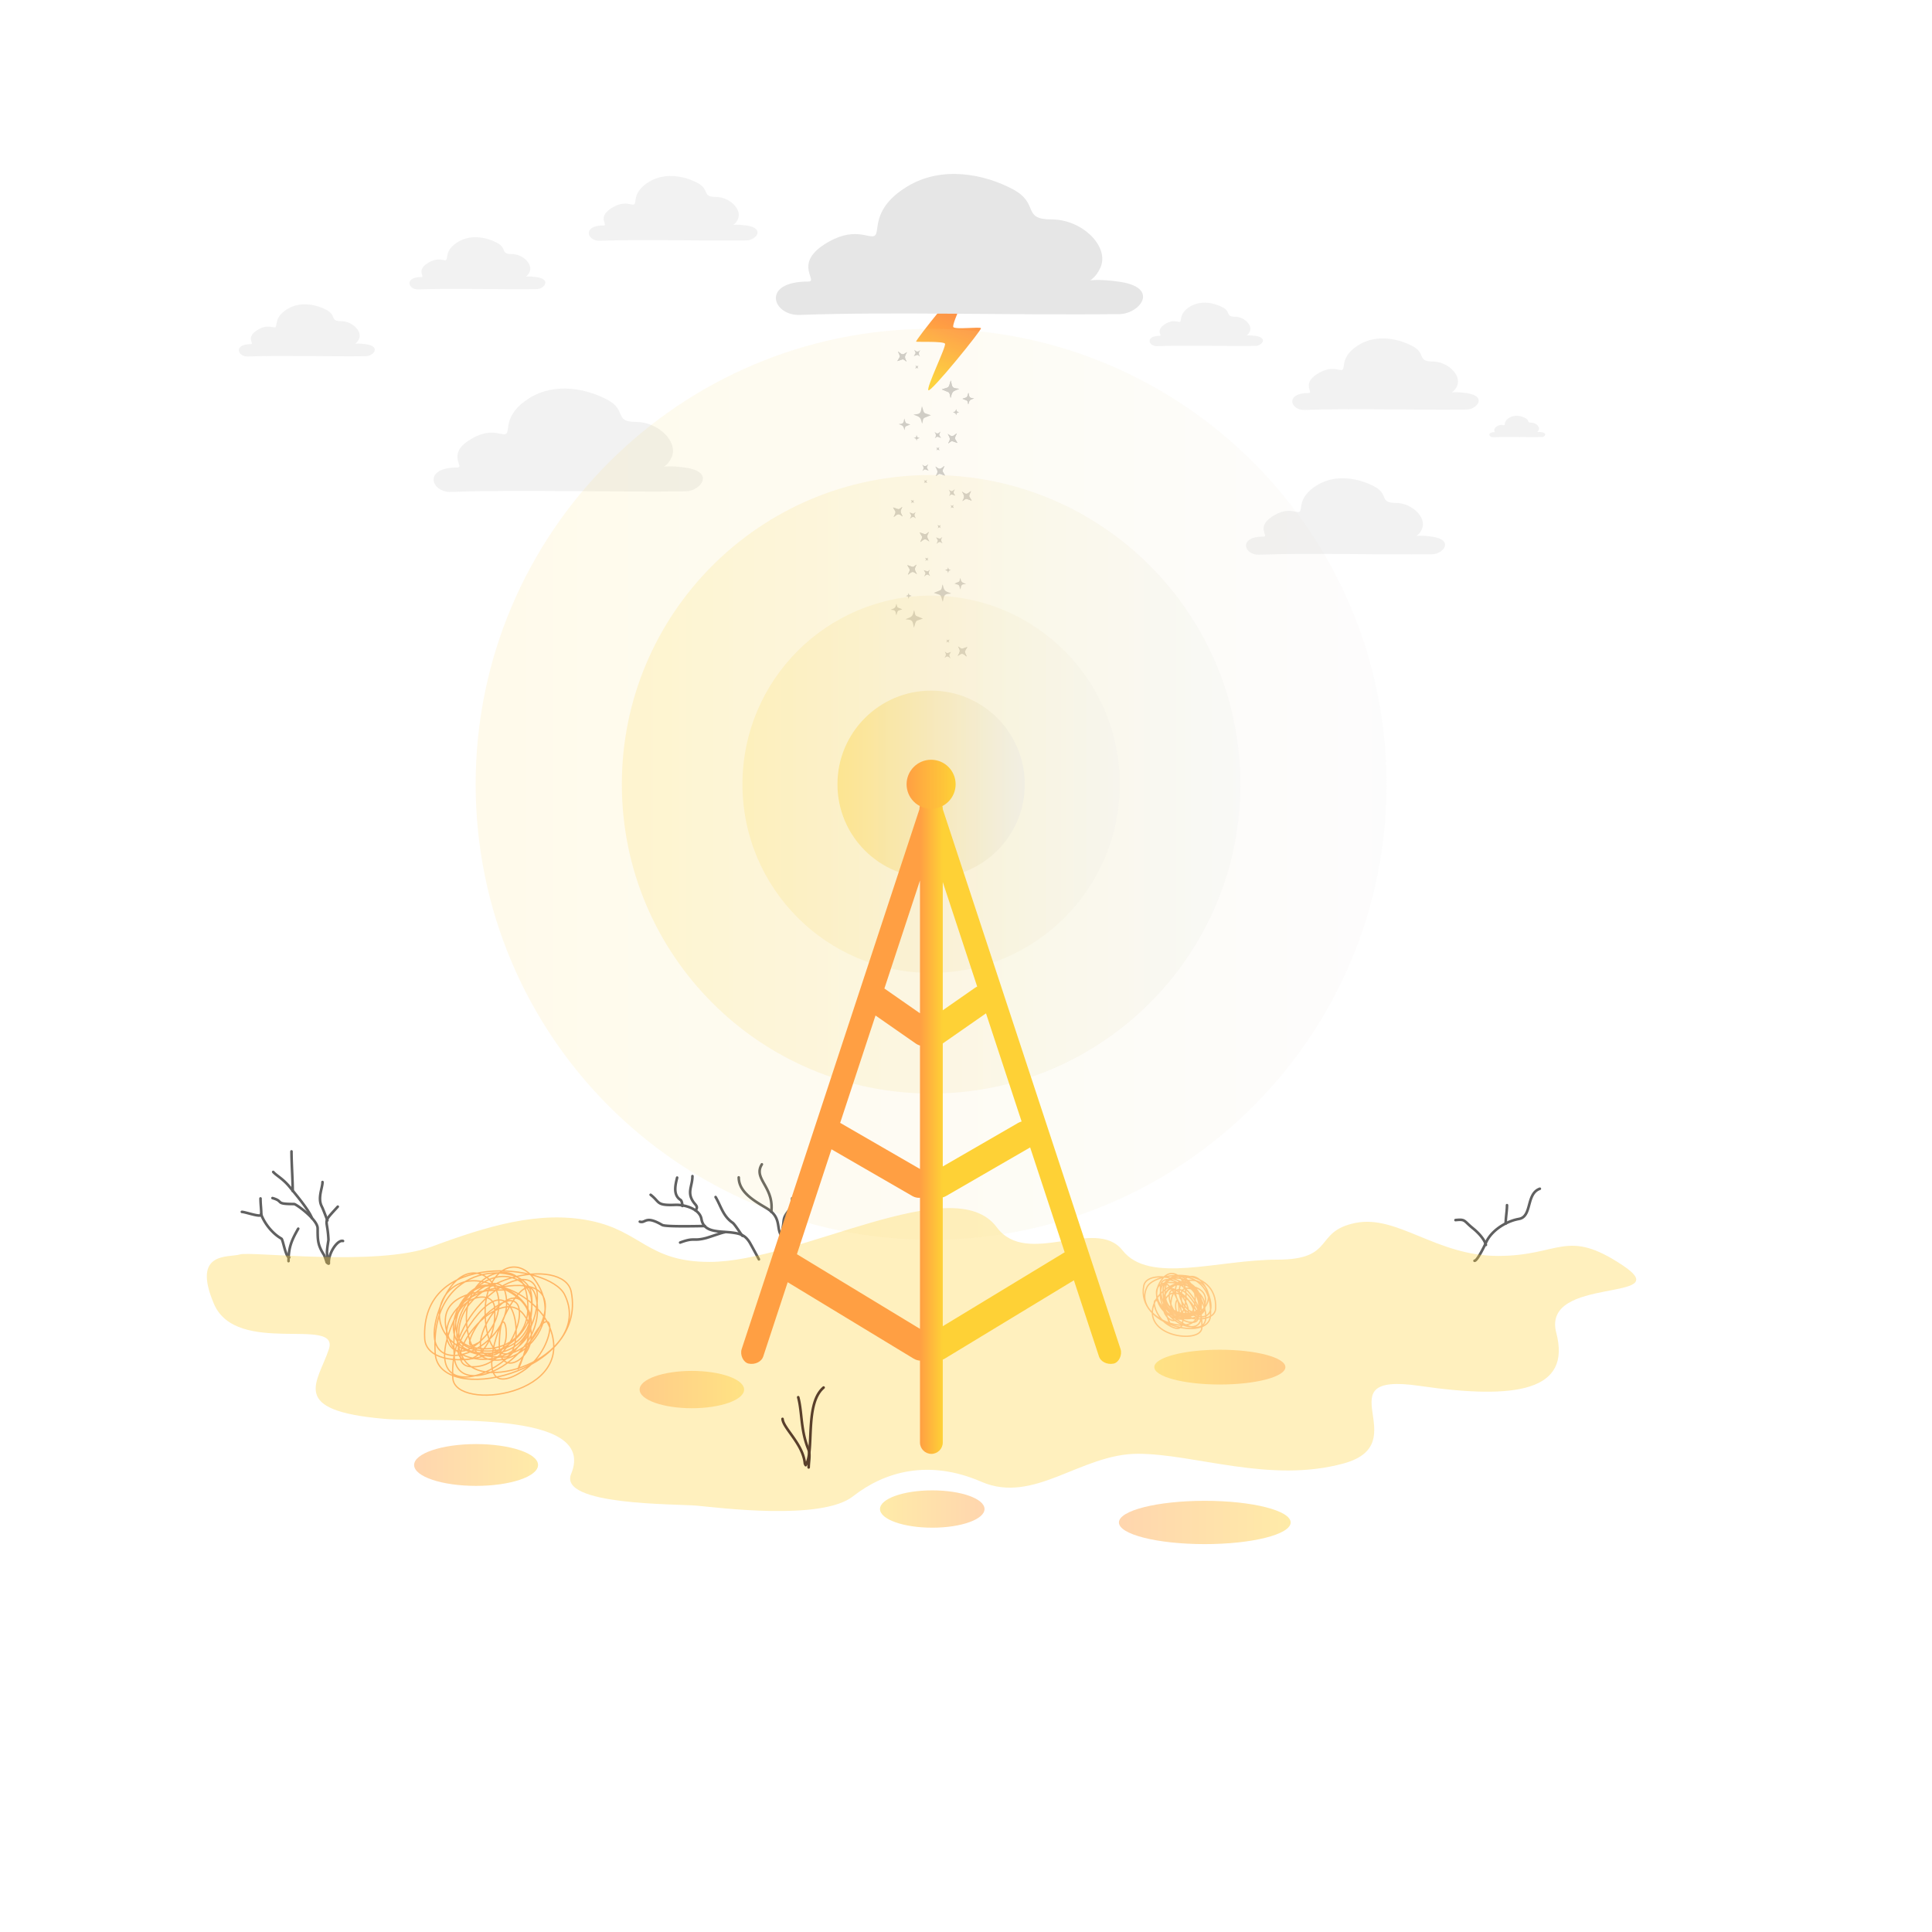 <?xml version="1.0" encoding="UTF-8"?>
<!DOCTYPE svg PUBLIC "-//W3C//DTD SVG 1.1//EN" "http://www.w3.org/Graphics/SVG/1.1/DTD/svg11.dtd">
<!-- Creator: CorelDRAW 2019 (64-Bit) -->
<svg xmlns="http://www.w3.org/2000/svg" xml:space="preserve" width="500mm" height="500mm" version="1.1" shape-rendering="geometricPrecision" text-rendering="geometricPrecision" image-rendering="optimizeQuality" fill-rule="evenodd" clip-rule="evenodd"
viewBox="0 0 50000 50000"
 xmlns:xlink="http://www.w3.org/1999/xlink">
 <defs>
   <clipPath id="id0">
    <path d="M-2.07 2.07l50000 0 0 50000 -50000 0 0 -50000z"/>
   </clipPath>
      <linearGradient id="id1" gradientUnits="userSpaceOnUse" x1="10717.25" y1="37913.48" x2="13924.76" y2="37913.48">
       <stop offset="0" stop-opacity="1" stop-color="#FF9F43"/>
       <stop offset="1" stop-opacity="1" stop-color="#FED136"/>
      </linearGradient>
      <linearGradient id="id2" gradientUnits="userSpaceOnUse" x1="25479.58" y1="39053.51" x2="22774.45" y2="39053.51">
       <stop offset="0" stop-opacity="1" stop-color="#FF9F43"/>
       <stop offset="1" stop-opacity="1" stop-color="#FED136"/>
      </linearGradient>
      <linearGradient id="id3" gradientUnits="userSpaceOnUse" x1="28957.64" y1="39401.32" x2="33401.77" y2="39401.32">
       <stop offset="0" stop-opacity="1" stop-color="#FF9F43"/>
       <stop offset="1" stop-opacity="1" stop-color="#FED136"/>
      </linearGradient>
      <linearGradient id="id4" gradientUnits="userSpaceOnUse" x1="16552.62" y1="35961.91" x2="19257.75" y2="35961.91">
       <stop offset="0" stop-opacity="1" stop-color="#FF9F43"/>
       <stop offset="1" stop-opacity="1" stop-color="#FED136"/>
      </linearGradient>
      <linearGradient id="id5" gradientUnits="userSpaceOnUse" x1="33265.81" y1="35380.87" x2="29873.46" y2="35380.87">
       <stop offset="0" stop-opacity="1" stop-color="#FF9F43"/>
       <stop offset="1" stop-opacity="1" stop-color="#FED136"/>
      </linearGradient>
      <linearGradient id="id6" gradientUnits="userSpaceOnUse" x1="25145.76" y1="7363.54" x2="24172.01" y2="9855.87">
       <stop offset="0" stop-opacity="1" stop-color="#F77C50"/>
       <stop offset="0.49" stop-opacity="1" stop-color="#FF9F43"/>
       <stop offset="1" stop-opacity="1" stop-color="#FED136"/>
      </linearGradient>
        <linearGradient id="id7" gradientUnits="userSpaceOnUse" x1="12309.95" y1="20296.91" x2="35884.31" y2="20296.91">
         <stop offset="0" stop-opacity="1" stop-color="#FED136"/>
         <stop offset="1" stop-opacity="1" stop-color="#E6E6E6"/>
        </linearGradient>
        <linearGradient id="id8" gradientUnits="userSpaceOnUse" x1="16093.22" y1="20296.91" x2="32101.04" y2="20296.91">
         <stop offset="0" stop-opacity="1" stop-color="#FED136"/>
         <stop offset="1" stop-opacity="1" stop-color="#E6E6E6"/>
        </linearGradient>
        <linearGradient id="id9" gradientUnits="userSpaceOnUse" x1="19214.45" y1="20296.91" x2="28979.81" y2="20296.91">
         <stop offset="0" stop-opacity="1" stop-color="#FED136"/>
         <stop offset="1" stop-opacity="1" stop-color="#E6E6E6"/>
        </linearGradient>
        <linearGradient id="id10" gradientUnits="userSpaceOnUse" x1="21673.46" y1="20296.91" x2="26520.8" y2="20296.91">
         <stop offset="0" stop-opacity="1" stop-color="#FED136"/>
         <stop offset="1" stop-opacity="1" stop-color="#E6E6E6"/>
        </linearGradient>
       <linearGradient id="id11" gradientUnits="userSpaceOnUse" x1="23808.83" y1="29132.22" x2="24398.82" y2="29132.22">
        <stop offset="0" stop-opacity="1" stop-color="#FF9F43"/>
        <stop offset="1" stop-opacity="1" stop-color="#FED136"/>
       </linearGradient>
       <linearGradient id="id12" gradientUnits="userSpaceOnUse" x1="23462.61" y1="20296.91" x2="24731.64" y2="20296.91">
        <stop offset="0" stop-opacity="1" stop-color="#FF9F43"/>
        <stop offset="1" stop-opacity="1" stop-color="#FED136"/>
       </linearGradient>
 </defs>
 <g id="Layer_x0020_1">
  <g>
  </g>
  <g clip-path="url(#id0)">
   <g>
    <g id="_1677288392688">
     <g>
      <!-- <path fill="#F4F4F4" fill-opacity="0.619608" d="M6907.21 15856.28c-4236.89,-2286.6 -1471.64,-9840.12 4378.66,-12611.94 5850.31,-2771.82 11556.13,-2198.36 13459.51,341.01 1903.38,2539.38 4128.15,2609.02 10746.22,3405.37 6618.08,796.35 13997.01,1283.99 10679,10193.6 -3318.02,8909.62 589.11,5041.93 2593.85,12779.96 2004.74,7738.02 -9285.65,5309.56 -12961.69,10584.43 -3676.05,5274.86 -5331,8299.31 -12834.73,8030.41 -7503.73,-268.9 -6279.98,-5777.57 -10746.22,-7564.93 -4466.24,-1787.36 -13216.27,-4558.26 -10818.43,-10708.88 2397.83,-6150.61 9740.71,-12162.43 5503.83,-14449.03z"/>
      <path fill="#FCFCFC" fill-opacity="0.619608" d="M6798.73 15560.24c-4150.03,-2239.73 -1441.46,-9638.39 4288.9,-12353.39 5730.37,-2715 11319.23,-2153.3 13183.59,334.02 1864.36,2487.32 4043.52,2555.53 10525.92,3335.56 6482.4,780.02 13710.07,1257.66 10460.07,9984.63 -3249.99,8726.97 577.04,4938.56 2540.68,12517.96 1963.64,7579.39 -9095.29,5200.72 -12695.97,10367.45 -3600.69,5166.73 -5221.72,8129.17 -12571.62,7865.78 -7349.9,-263.38 -6151.23,-5659.13 -10525.92,-7409.84 -4374.68,-1750.72 -12945.33,-4464.82 -10596.65,-10489.34 2348.68,-6024.53 9541.03,-11913.1 5391,-14152.83z"/> -->
     </g>
     <g>
      <path fill="#606060" fill-rule="nonzero" d="M16817.72 30947.83c-14.87,-11.33 -17.75,-32.59 -6.42,-47.46 11.33,-14.87 32.59,-17.75 47.46,-6.42l-41.04 53.88zm656.85 200.09l2.66 67.68 0 0 -45.97 1.56 -42.58 0.91 -39.36 0.26 -36.36 -0.38 -33.54 -1.04 -30.92 -1.7 -28.5 -2.37 -26.29 -3.06 -24.27 -3.76 -22.42 -4.49 -20.77 -5.24 -19.27 -6.02 -17.92 -6.82 -16.65 -7.6 -15.5 -8.37 -14.44 -9.08 -13.51 -9.74 -12.66 -10.28 -12.01 -10.76 -11.53 -11.2 -11.24 -11.58 -11.15 -11.95 -11.29 -12.34 -11.63 -12.74 -12.17 -13.16 -12.92 -13.64 -13.88 -14.13 -15.04 -14.67 -16.39 -15.21 -17.96 -15.79 -19.69 -16.38 -21.68 -17 41.04 -53.88 23.16 18.16 21.17 17.6 19.34 17.01 17.67 16.41 16.16 15.75 14.82 15.09 13.64 14.38 12.61 13.64 11.75 12.88 11.03 12.06 10.49 11.23 10.08 10.4 9.83 9.54 9.77 8.76 9.86 8.02 10.17 7.34 10.72 6.74 11.52 6.23 12.59 5.76 13.92 5.3 15.51 4.84 17.31 4.36 19.34 3.87 21.53 3.34 23.91 2.78 26.46 2.19 29.18 1.62 32.04 0.98 35.08 0.38 38.28 -0.26 41.66 -0.89 45.21 -1.54 0 0zm711.84 394.48l-66.78 11.32 0 0 -4.55 -21.33 -6.26 -20.55 -7.87 -19.83 -9.47 -19.16 -11 -18.5 -12.48 -17.87 -13.93 -17.25 -15.3 -16.63 -16.59 -15.96 -17.85 -15.32 -19 -14.65 -20.09 -13.97 -21.07 -13.27 -21.98 -12.57 -22.8 -11.84 -23.53 -11.12 -24.17 -10.4 -24.7 -9.67 -25.14 -8.93 -25.5 -8.19 -25.76 -7.44 -25.94 -6.71 -26 -5.98 -25.97 -5.23 -25.86 -4.49 -25.64 -3.77 -25.33 -3.04 -24.94 -2.31 -24.42 -1.6 -23.81 -0.88 -23.12 -0.18 -22.33 0.52 -2.66 -67.68 24.47 -0.56 25.16 0.18 25.77 0.96 26.3 1.72 26.74 2.49 27.13 3.24 27.42 4.03 27.62 4.81 27.75 5.59 27.8 6.38 27.74 7.19 27.64 7.98 27.42 8.81 27.14 9.63 26.76 10.47 26.29 11.32 25.75 12.18 25.14 13.06 24.42 13.95 23.61 14.87 22.71 15.81 21.72 16.75 20.65 17.72 19.47 18.74 18.18 19.75 16.77 20.79 15.26 21.85 13.6 22.9 11.83 23.96 9.93 24.99 7.9 25.99 5.75 26.93 0 0zm752.47 321.52l-8.26 67.22 -0.01 0 -30.38 -3.47 -30.78 -3.04 -31.12 -2.71 -31.39 -2.46 -31.59 -2.3 -31.72 -2.24 -31.75 -2.27 -31.73 -2.37 -31.63 -2.59 -31.47 -2.9 -31.24 -3.29 -30.94 -3.8 -30.58 -4.4 -30.15 -5.1 -29.66 -5.91 -29.1 -6.82 -28.48 -7.87 -27.77 -9 -27.02 -10.27 -26.17 -11.65 -25.22 -13.18 -24.17 -14.8 -23.01 -16.55 -21.73 -18.4 -20.29 -20.33 -18.71 -22.31 -17.01 -24.34 -15.2 -26.41 -13.28 -28.48 -11.29 -30.58 -9.24 -32.7 -7.16 -34.88 66.78 -11.32 6.2 30.24 7.84 27.78 9.41 25.46 10.86 23.3 12.26 21.29 13.61 19.46 14.91 17.77 16.21 16.25 17.51 14.82 18.79 13.51 20.07 12.28 21.32 11.12 22.51 10.03 23.68 8.99 24.75 8.02 25.78 7.11 26.7 6.26 27.58 5.49 28.35 4.8 29.06 4.18 29.68 3.64 30.22 3.19 30.67 2.82 31.07 2.55 31.37 2.35 31.61 2.25 31.76 2.24 31.85 2.32 31.87 2.5 31.82 2.77 31.68 3.14 31.48 3.59 -0.01 0zm486.5 264.96l-57.16 36.34 0 0 -10.78 -16.51 -10.79 -15.6 -10.79 -14.72 -10.82 -13.86 -10.84 -13.04 -10.9 -12.26 -10.97 -11.51 -11.04 -10.8 -11.15 -10.11 -11.27 -9.48 -11.41 -8.85 -11.58 -8.29 -11.77 -7.75 -12.01 -7.26 -12.24 -6.77 -12.54 -6.34 -12.82 -5.92 -13.17 -5.52 -13.52 -5.17 -13.91 -4.83 -14.32 -4.51 -14.72 -4.22 -15.19 -3.93 -15.63 -3.69 -16.11 -3.45 -16.6 -3.25 -17.11 -3.06 -17.63 -2.9 -18.17 -2.76 -18.71 -2.66 -19.27 -2.56 -19.82 -2.5 8.26 -67.22 20.26 2.54 19.79 2.64 19.33 2.74 18.91 2.88 18.51 3.04 18.11 3.24 17.74 3.47 17.39 3.73 17.03 4.03 16.71 4.33 16.42 4.7 16.1 5.07 15.81 5.49 15.54 5.93 15.27 6.42 15 6.92 14.74 7.46 14.48 8.01 14.23 8.6 13.97 9.19 13.74 9.83 13.49 10.49 13.25 11.14 13.03 11.81 12.82 12.52 12.59 13.23 12.42 13.96 12.24 14.72 12.08 15.5 11.95 16.28 11.83 17.1 11.72 17.95 0 0zm248.4 466.1l-67.52 -5.36 2.59 15.84 -1.43 -2.87 -2.8 -5.41 -3.94 -7.51 -4.93 -9.33 -5.86 -11 -6.71 -12.54 -7.45 -13.9 -8.14 -15.13 -8.75 -16.23 -9.26 -17.18 -9.73 -17.98 -10.1 -18.65 -10.4 -19.18 -10.62 -19.55 -10.78 -19.8 -10.84 -19.91 -10.84 -19.87 -10.77 -19.68 -10.61 -19.39 -10.36 -18.91 -10.08 -18.31 -9.68 -17.58 -9.22 -16.69 -8.68 -15.66 -8.07 -14.5 -7.37 -13.18 -6.61 -11.72 -5.74 -10.1 -4.79 -8.32 -3.69 -6.29 -2.38 -3.87 57.16 -36.34 3.34 5.45 4.13 7.03 5.03 8.72 5.9 10.38 6.71 11.92 7.45 13.32 8.13 14.6 8.74 15.76 9.26 16.77 9.72 17.64 10.1 18.37 10.4 18.97 10.63 19.41 10.79 19.74 10.86 19.91 10.86 19.93 10.8 19.84 10.64 19.61 10.42 19.2 10.12 18.69 9.75 18.02 9.3 17.22 8.77 16.27 8.18 15.21 7.49 13.98 6.73 12.6 5.94 11.14 5.03 9.51 4.08 7.77 3.1 6.01 2.19 4.41 3.81 18.7zm0 0c-1.48,18.64 -17.8,32.56 -36.44,31.08 -18.64,-1.48 -32.56,-17.8 -31.08,-36.44l67.52 5.36z"/>
     </g>
     <g>
      <path fill="#606060" fill-rule="nonzero" d="M17491.31 30468.38c4.48,-18.15 22.85,-29.24 41,-24.76 18.15,4.48 29.24,22.85 24.76,41l-65.76 -16.24zm140.27 557.4l-35.92 57.42 0 0 -20.26 -13.67 -18.68 -14.66 -17.11 -15.57 -15.56 -16.42 -14.02 -17.2 -12.53 -17.89 -11.07 -18.51 -9.67 -19.04 -8.32 -19.51 -7.05 -19.9 -5.83 -20.21 -4.71 -20.49 -3.64 -20.7 -2.66 -20.86 -1.75 -20.99 -0.9 -21.09 -0.11 -21.12 0.59 -21.14 1.23 -21.1 1.82 -21.04 2.34 -20.94 2.81 -20.81 3.19 -20.63 3.56 -20.43 3.84 -20.15 4.06 -19.9 4.25 -19.54 4.36 -19.19 4.42 -18.75 4.42 -18.3 4.37 -17.81 4.26 -17.26 65.76 16.24 -4.26 17.22 -4.33 17.63 -4.34 18 -4.32 18.31 -4.22 18.59 -4.09 18.84 -3.9 19.02 -3.64 19.19 -3.36 19.29 -3.01 19.35 -2.61 19.37 -2.16 19.34 -1.66 19.26 -1.13 19.14 -0.53 18.96 0.11 18.74 0.78 18.47 1.51 18.15 2.26 17.8 3.06 17.4 3.89 16.95 4.77 16.49 5.65 16 6.6 15.47 7.59 14.94 8.61 14.41 9.71 13.87 10.86 13.32 12.1 12.78 13.41 12.21 14.82 11.62 16.34 11.03 0 0zm61.74 184.97l-67.74 0 -0.03 -3.58 -0.11 -3.95 -0.18 -4.21 -0.27 -4.48 -0.34 -4.69 -0.43 -4.86 -0.51 -5.09 -0.57 -5.17 -0.68 -5.28 -0.75 -5.4 -0.83 -5.42 -0.91 -5.43 -1 -5.46 -1.07 -5.47 -1.15 -5.36 -1.22 -5.29 -1.3 -5.17 -1.38 -5.08 -1.42 -4.87 -1.49 -4.68 -1.55 -4.47 -1.57 -4.18 -1.6 -3.88 -1.62 -3.58 -1.6 -3.21 -1.53 -2.75 -1.44 -2.31 -1.31 -1.85 -1.07 -1.33 -0.78 -0.83 -0.33 -0.3 0.12 0.08 35.92 -57.42 5.98 4.22 5.31 4.66 4.66 4.89 4.17 5.11 3.73 5.27 3.4 5.43 3.09 5.57 2.84 5.67 2.62 5.78 2.46 5.94 2.27 6.04 2.11 6.11 1.99 6.24 1.84 6.29 1.72 6.34 1.6 6.41 1.5 6.45 1.37 6.46 1.27 6.41 1.18 6.42 1.07 6.41 0.97 6.34 0.87 6.24 0.78 6.18 0.69 6.07 0.59 5.89 0.51 5.82 0.4 5.63 0.33 5.46 0.22 5.27 0.15 5.05 0.05 4.9zm0 0c0,18.7 -15.17,33.87 -33.87,33.87 -18.7,0 -33.87,-15.17 -33.87,-33.87l67.74 0z"/>
     </g>
     <g>
      <path fill="#606060" fill-rule="nonzero" d="M17886.43 30437.85c0,-18.7 15.17,-33.87 33.87,-33.87 18.7,0 33.87,15.17 33.87,33.87l-67.74 0zm75.29 633.84l-56.9 36.74 0 0 -14.49 -23.59 -12.83 -23.27 -11.19 -22.95 -9.65 -22.65 -8.14 -22.38 -6.71 -22.1 -5.37 -21.83 -4.08 -21.58 -2.88 -21.3 -1.77 -21.06 -0.75 -20.8 0.17 -20.56 1 -20.34 1.74 -20.12 2.37 -19.94 2.91 -19.81 3.36 -19.69 3.72 -19.6 3.99 -19.55 4.17 -19.56 4.28 -19.58 4.29 -19.65 4.24 -19.75 4.1 -19.89 3.89 -20.07 3.61 -20.3 3.25 -20.56 2.83 -20.85 2.32 -21.2 1.75 -21.57 1.1 -21.99 0.38 -22.49 67.74 0 -0.42 24.75 -1.22 24.15 -1.91 23.57 -2.52 23 -3.03 22.45 -3.47 21.94 -3.81 21.46 -4.07 20.99 -4.24 20.55 -4.32 20.15 -4.33 19.77 -4.24 19.42 -4.07 19.08 -3.83 18.81 -3.52 18.54 -3.12 18.29 -2.67 18.11 -2.13 17.94 -1.54 17.8 -0.88 17.7 -0.15 17.66 0.63 17.68 1.49 17.72 2.42 17.86 3.4 18.02 4.49 18.27 5.65 18.6 6.9 18.94 8.25 19.39 9.69 19.87 11.23 20.39 12.89 20.97 0 0zm65.2 274.91l-53.84 -41.08 6.35 -8.66 5.36 -8.01 4.44 -7.37 3.56 -6.73 2.76 -6.09 2.02 -5.46 1.38 -4.83 0.84 -4.33 0.4 -3.92 0.03 -3.56 -0.3 -3.44 -0.62 -3.41 -0.97 -3.54 -1.39 -3.79 -1.8 -4.04 -2.3 -4.35 -2.8 -4.69 -3.31 -5 -3.77 -5.27 -4.26 -5.6 -4.7 -5.92 -5.1 -6.21 -5.47 -6.55 -5.78 -6.88 -6.06 -7.22 -6.31 -7.6 -6.5 -7.99 -6.66 -8.4 -6.76 -8.84 -6.85 -9.31 -6.86 -9.8 -6.83 -10.28 56.9 -36.74 5.89 8.86 5.94 8.48 5.99 8.15 6.02 7.86 6.04 7.62 6 7.39 5.99 7.2 5.92 7.06 5.84 6.94 5.73 6.87 5.62 6.85 5.46 6.88 5.3 6.96 5.09 7.13 4.81 7.3 4.52 7.55 4.16 7.91 3.7 8.28 3.13 8.67 2.49 9.1 1.7 9.47 0.84 9.76 -0.09 9.98 -1.04 10.06 -1.96 10.13 -2.88 10.17 -3.76 10.14 -4.58 10.15 -5.42 10.25 -6.24 10.37 -7.08 10.57 -7.93 10.8zm0 0c-11.34,14.86 -32.6,17.72 -47.46,6.38 -14.86,-11.34 -17.72,-32.6 -6.38,-47.46l53.84 41.08z"/>
     </g>
     <g>
      <path fill="#606060" fill-rule="nonzero" d="M16547.99 31648.83c-17.85,-5.56 -27.81,-24.56 -22.25,-42.41 5.56,-17.85 24.56,-27.81 42.41,-22.25l-20.16 64.66zm606.02 23.72l-34.16 58.48 -0.01 0 -39.57 -22.54 -36.86 -19.8 -34.28 -17.25 -31.78 -14.81 -29.38 -12.52 -27.12 -10.37 -24.93 -8.38 -22.86 -6.55 -20.91 -4.87 -19.05 -3.35 -17.35 -2.01 -15.8 -0.81 -14.41 0.2 -13.21 1.09 -12.2 1.82 -11.4 2.47 -10.79 3.02 -10.37 3.49 -10.15 3.9 -10.08 4.23 -10.16 4.47 -10.41 4.6 -10.78 4.58 -11.3 4.42 -11.97 4.04 -12.72 3.43 -13.53 2.57 -14.32 1.46 -15.07 0.12 -15.71 -1.35 -16.37 -2.93 -17.01 -4.57 20.16 -64.66 11.73 3.15 10.47 1.87 9.45 0.81 8.69 -0.08 8.24 -0.84 8.09 -1.55 8.2 -2.23 8.47 -2.88 8.9 -3.48 9.42 -4.02 10.05 -4.44 10.76 -4.73 11.58 -4.85 12.45 -4.78 13.43 -4.51 14.43 -4.02 15.52 -3.35 16.6 -2.48 17.75 -1.45 18.93 -0.26 20.16 1.05 21.47 2.47 22.85 4.03 24.35 5.67 25.96 7.43 27.71 9.32 29.58 11.31 31.58 13.46 33.72 15.71 36 18.11 38.4 20.64 40.93 23.3 -0.01 0zm1088.74 23.61l0 67.74 -17.76 0.06 -21.53 0.18 -25.01 0.29 -28.23 0.37 -31.15 0.43 -33.81 0.49 -36.21 0.51 -38.35 0.52 -40.19 0.51 -41.81 0.5 -43.16 0.44 -44.23 0.39 -45.06 0.31 -45.6 0.21 -45.9 0.09 -45.94 -0.04 -45.71 -0.19 -45.21 -0.36 -44.48 -0.55 -43.48 -0.75 -42.21 -0.99 -40.7 -1.22 -38.92 -1.5 -36.92 -1.76 -34.65 -2.09 -32.17 -2.4 -29.47 -2.77 -26.59 -3.17 -23.58 -3.63 -20.6 -4.23 -17.96 -5.18 -16.31 -7.34 34.16 -58.48 4.63 1.92 11.36 3.24 16.52 3.37 20.86 3.21 24.63 2.93 28.01 2.63 31.05 2.32 33.75 2.03 36.18 1.74 38.34 1.46 40.18 1.22 41.79 0.97 43.1 0.75 44.16 0.55 44.95 0.36 45.47 0.19 45.72 0.04 45.72 -0.09 45.44 -0.21 44.9 -0.31 44.13 -0.39 43.04 -0.44 41.73 -0.5 40.15 -0.51 38.29 -0.52 36.19 -0.51 33.81 -0.49 31.19 -0.43 28.31 -0.37 25.17 -0.29 21.79 -0.18 18.18 -0.08zm0 0c18.7,0 33.87,15.17 33.87,33.87 0,18.7 -15.17,33.87 -33.87,33.87l0 -67.74z"/>
     </g>
     <g>
      <path fill="#606060" fill-rule="nonzero" d="M17613.41 32189.23c-17.5,6.58 -37.04,-2.26 -43.62,-19.76 -6.58,-17.5 2.26,-37.04 19.76,-43.62l23.86 63.38zm646.25 -180.43l16.88 65.6 0 0 -31.94 7.92 -29.77 6.81 -27.75 5.78 -25.88 4.83 -24.16 3.94 -22.58 3.16 -21.15 2.45 -19.84 1.83 -18.67 1.28 -17.62 0.82 -16.69 0.46 -15.9 0.17 -15.2 -0.02 -14.64 -0.11 -14.24 -0.13 -13.96 -0.06 -13.85 0.1 -13.94 0.33 -14.2 0.62 -14.63 1.01 -15.28 1.48 -16.12 2.02 -17.15 2.66 -18.36 3.39 -19.72 4.2 -21.26 5.11 -22.96 6.12 -24.82 7.2 -26.82 8.39 -28.99 9.64 -31.29 11 -33.75 12.43 -23.86 -63.38 34.65 -12.77 32.31 -11.36 30.11 -10.02 28.08 -8.77 26.2 -7.6 24.48 -6.52 22.92 -5.51 21.48 -4.58 20.22 -3.73 19.07 -2.96 18.06 -2.28 17.18 -1.66 16.41 -1.13 15.74 -0.7 15.2 -0.35 14.79 -0.1 14.52 0.06 14.34 0.13 14.38 0.11 14.56 0.02 14.92 -0.17 15.49 -0.42 16.22 -0.76 17.15 -1.18 18.26 -1.67 19.55 -2.27 21.02 -2.94 22.64 -3.7 24.44 -4.55 26.41 -5.5 28.51 -6.53 30.8 -7.64 0 0zm491.51 -150.82l0 67.74 -1.3 0.12 -4.79 0.76 -7.14 1.44 -8.97 2.12 -10.56 2.73 -11.96 3.3 -13.2 3.8 -14.3 4.27 -15.29 4.69 -16.17 5.06 -16.93 5.38 -17.59 5.67 -18.16 5.92 -18.61 6.13 -18.97 6.27 -19.21 6.4 -19.36 6.46 -19.42 6.52 -19.37 6.49 -19.21 6.45 -18.98 6.36 -18.62 6.22 -18.18 6.04 -17.64 5.84 -17.01 5.58 -16.27 5.29 -15.44 4.94 -14.52 4.58 -13.54 4.17 -12.45 3.71 -11.32 3.24 -10.15 2.73 -16.88 -65.6 8.89 -2.39 10.44 -2.98 11.81 -3.53 13.04 -4.01 14.16 -4.46 15.16 -4.86 16.05 -5.21 16.83 -5.52 17.5 -5.8 18.1 -6.02 18.56 -6.2 18.92 -6.34 19.21 -6.45 19.39 -6.49 19.44 -6.52 19.44 -6.5 19.31 -6.42 19.07 -6.31 18.75 -6.17 18.34 -5.98 17.83 -5.75 17.21 -5.48 16.51 -5.16 15.71 -4.81 14.84 -4.43 13.88 -4 12.84 -3.54 11.78 -3.05 10.69 -2.52 9.68 -1.96 8.95 -1.36 9.18 -0.6zm0 0c18.7,0 33.87,15.17 33.87,33.87 0,18.7 -15.17,33.87 -33.87,33.87l0 -67.74z"/>
     </g>
     <g>
      <path fill="#606060" fill-rule="nonzero" d="M18490.16 30996.11c-9.52,-16.09 -4.18,-36.87 11.91,-46.39 16.09,-9.52 36.87,-4.18 46.39,11.91l-58.3 34.48zm490.26 621.45l-38.32 55.86 -0.01 -0.01 -24.02 -17.16 -22.87 -17.71 -21.78 -18.2 -20.73 -18.68 -19.72 -19.12 -18.77 -19.55 -17.85 -19.93 -16.99 -20.29 -16.19 -20.61 -15.42 -20.91 -14.72 -21.17 -14.08 -21.42 -13.48 -21.63 -12.95 -21.82 -12.46 -21.99 -12.02 -22.12 -11.67 -22.24 -11.33 -22.33 -11.07 -22.4 -10.86 -22.46 -10.7 -22.47 -10.6 -22.48 -10.55 -22.47 -10.54 -22.42 -10.61 -22.37 -10.69 -22.3 -10.87 -22.19 -11.06 -22.08 -11.33 -21.94 -11.62 -21.8 -11.99 -21.61 -12.39 -21.43 58.3 -34.48 13.03 22.53 12.55 22.63 12.1 22.68 11.73 22.72 11.38 22.72 11.11 22.71 10.89 22.68 10.71 22.61 10.6 22.54 10.53 22.43 10.52 22.32 10.56 22.17 10.64 22 10.79 21.82 10.97 21.61 11.21 21.4 11.5 21.14 11.84 20.89 12.21 20.6 12.66 20.31 13.14 20 13.68 19.67 14.26 19.33 14.89 18.97 15.59 18.61 16.31 18.21 17.11 17.83 17.96 17.42 18.87 17 19.84 16.58 20.85 16.13 21.94 15.68 -0.01 -0.01zm242.07 333.06l-15.14 66.02 -16.56 -8.75 -5.57 -5.64 -4.67 -5.6 -4.94 -6.39 -5.48 -7.42 -6.1 -8.5 -6.67 -9.49 -7.25 -10.44 -7.78 -11.3 -8.26 -12.08 -8.69 -12.76 -9.09 -13.34 -9.41 -13.84 -9.69 -14.22 -9.93 -14.52 -10.09 -14.71 -10.22 -14.79 -10.27 -14.78 -10.3 -14.68 -10.24 -14.45 -10.15 -14.14 -9.98 -13.71 -9.76 -13.19 -9.47 -12.53 -9.15 -11.79 -8.71 -10.93 -8.22 -9.93 -7.63 -8.81 -6.91 -7.54 -6.02 -6.08 -4.86 -4.4 -3.18 -2.47 38.32 -55.86 8.46 6.49 8.14 7.36 8.2 8.26 8.45 9.2 8.75 10.11 9.08 10.97 9.39 11.77 9.67 12.49 9.93 13.13 10.12 13.67 10.28 14.11 10.39 14.5 10.46 14.75 10.46 14.92 10.43 14.98 10.32 14.97 10.19 14.83 9.99 14.62 9.73 14.28 9.43 13.84 9.07 13.34 8.65 12.7 8.18 11.94 7.64 11.12 7.05 10.14 6.39 9.09 5.64 7.86 4.8 6.5 3.78 4.91 2.41 2.9 -0.27 -0.18 -13.14 -6.51zm0 0c18.23,4.18 29.62,22.35 25.44,40.58 -4.18,18.23 -22.35,29.62 -40.58,25.44l15.14 -66.02z"/>
     </g>
     <g>
      <path fill="#606060" fill-rule="nonzero" d="M19084.43 30470.67c0,-18.7 15.17,-33.87 33.87,-33.87 18.7,0 33.87,15.17 33.87,33.87l-67.74 0zm775.94 770.4l-34.96 58.02 0 -0.01 -27.69 -16.61 -28.46 -16.97 -29.14 -17.37 -29.7 -17.77 -30.16 -18.19 -30.52 -18.65 -30.76 -19.12 -30.9 -19.61 -30.92 -20.11 -30.86 -20.66 -30.69 -21.21 -30.4 -21.8 -30.02 -22.41 -29.52 -23.04 -28.94 -23.72 -28.23 -24.4 -27.42 -25.12 -26.51 -25.86 -25.49 -26.66 -24.36 -27.46 -23.1 -28.31 -21.75 -29.17 -20.26 -30.09 -18.67 -31 -16.93 -31.96 -15.08 -32.93 -13.11 -33.92 -10.99 -34.9 -8.75 -35.89 -6.4 -36.87 -3.92 -37.85 -1.33 -38.78 67.74 0 1.17 34.16 3.44 33.21 5.6 32.33 7.69 31.49 9.67 30.72 11.59 29.98 13.42 29.27 15.15 28.6 16.83 27.94 18.4 27.31 19.89 26.69 21.28 26.07 22.6 25.48 23.79 24.88 24.91 24.3 25.92 23.74 26.83 23.18 27.62 22.64 28.32 22.1 28.92 21.59 29.4 21.08 29.79 20.59 30.06 20.12 30.24 19.67 30.3 19.23 30.28 18.82 30.12 18.41 29.9 18.03 29.54 17.69 29.1 17.33 28.54 17.03 27.89 16.73 0 -0.01zm456.68 785.94l-40.16 54.54 0 0 -25.64 -20.47 -22.76 -21.43 -19.99 -22.29 -17.39 -23.04 -14.95 -23.67 -12.75 -24.19 -10.74 -24.57 -8.99 -24.86 -7.52 -25.06 -6.31 -25.18 -5.36 -25.26 -4.67 -25.33 -4.22 -25.35 -4.02 -25.35 -4.03 -25.32 -4.29 -25.29 -4.74 -25.21 -5.41 -25.15 -6.29 -25.04 -7.37 -24.95 -8.64 -24.85 -10.14 -24.75 -11.85 -24.71 -13.78 -24.65 -15.94 -24.62 -18.35 -24.61 -21.04 -24.62 -23.96 -24.62 -27.15 -24.6 -30.61 -24.56 -34.3 -24.49 -38.28 -24.37 34.96 -58.02 41.14 26.21 37.32 26.63 33.67 27.02 30.23 27.4 26.98 27.7 23.92 28 21.05 28.21 18.36 28.36 15.88 28.41 13.63 28.39 11.6 28.29 9.78 28.11 8.23 27.83 6.91 27.52 5.85 27.13 5.02 26.69 4.45 26.21 4.09 25.7 3.98 25.11 4.08 24.51 4.39 23.87 4.92 23.18 5.61 22.48 6.52 21.74 7.61 21.02 8.86 20.31 10.33 19.63 12.03 19.05 13.95 18.5 16.15 18.01 18.66 17.57 21.48 17.15 0 0zm109.29 251.36l-65.5 17.22 -1.78 -6.86 -1.8 -7.1 -1.82 -7.29 -1.86 -7.5 -1.89 -7.67 -1.94 -7.78 -1.98 -7.91 -2.05 -8.03 -2.1 -8.12 -2.15 -8.14 -2.23 -8.16 -2.31 -8.21 -2.37 -8.16 -2.45 -8.08 -2.53 -8.03 -2.61 -7.93 -2.7 -7.79 -2.78 -7.63 -2.86 -7.45 -2.94 -7.2 -3.03 -6.95 -3.12 -6.72 -3.17 -6.37 -3.24 -6.03 -3.3 -5.69 -3.32 -5.25 -3.35 -4.83 -3.35 -4.38 -3.34 -3.92 -3.29 -3.45 -3.19 -2.94 -3.1 -2.47 40.16 -54.54 7.02 5.59 6.57 6.04 6.13 6.41 5.74 6.74 5.39 7.04 5.07 7.31 4.78 7.55 4.5 7.75 4.28 7.95 4.05 8.15 3.84 8.26 3.67 8.43 3.5 8.58 3.32 8.63 3.18 8.71 3.04 8.79 2.91 8.81 2.79 8.83 2.67 8.84 2.55 8.8 2.45 8.71 2.37 8.68 2.27 8.58 2.18 8.4 2.11 8.29 2.04 8.11 1.96 7.92 1.89 7.67 1.84 7.4 1.78 7.13 1.72 6.8 1.68 6.46zm0 0c4.75,18.08 -6.06,36.61 -24.14,41.36 -18.08,4.75 -36.61,-6.06 -41.36,-24.14l65.5 -17.22z"/>
     </g>
     <g>
      <path fill="#606060" fill-rule="nonzero" d="M19688.68 30114.43c9.99,-15.81 30.92,-20.52 46.73,-10.53 15.81,9.99 20.52,30.92 10.53,46.73l-57.26 -36.2zm306.2 1251.51l-67.24 -8.08 5.31 -57.74 1.96 -55.2 -1.15 -52.82 -3.98 -50.57 -6.57 -48.47 -8.89 -46.51 -10.98 -44.69 -12.83 -43 -14.44 -41.45 -15.8 -40.02 -16.94 -38.7 -17.83 -37.52 -18.48 -36.45 -18.88 -35.5 -19.04 -34.66 -18.95 -33.95 -18.6 -33.36 -18.01 -32.9 -17.14 -32.59 -16.02 -32.41 -14.61 -32.39 -12.92 -32.52 -10.9 -32.79 -8.56 -33.18 -5.86 -33.69 -2.81 -34.26 0.61 -34.82 4.33 -35.35 8.31 -35.82 12.5 -36.25 16.86 -36.68 21.35 -37.17 57.26 36.2 -18.47 32.11 -14.18 30.86 -10.26 29.73 -6.69 28.86 -3.45 28.25 -0.47 27.9 2.29 27.84 4.88 27.99 7.32 28.3 9.56 28.75 11.64 29.28 13.49 29.89 15.12 30.57 16.5 31.35 17.61 32.18 18.46 33.12 19.07 34.15 19.36 35.26 19.42 36.48 19.16 37.83 18.65 39.26 17.86 40.8 16.76 42.46 15.4 44.21 13.73 46.06 11.8 48.01 9.57 50.05 7.05 52.19 4.28 54.37 1.23 56.68 -2.08 59.04 -5.67 61.48zm0 0c-2.23,18.56 -19.1,31.81 -37.66,29.58 -18.56,-2.23 -31.81,-19.1 -29.58,-37.66l67.24 8.08z"/>
     </g>
     <g>
      <path fill="#606060" fill-rule="nonzero" d="M20466 31011.71c0,-18.7 15.17,-33.87 33.87,-33.87 18.7,0 33.87,15.17 33.87,33.87l-67.74 0zm-153.76 601.7l-67.52 -5.42 0 0 2.66 -25.3 3.73 -23.86 4.74 -22.51 5.69 -21.26 6.56 -20.05 7.33 -18.95 8.02 -17.91 8.59 -16.97 9.07 -16.13 9.43 -15.35 9.7 -14.72 9.87 -14.19 9.94 -13.76 9.95 -13.49 9.87 -13.31 9.72 -13.27 9.54 -13.35 9.26 -13.53 8.98 -13.88 8.64 -14.35 8.27 -14.92 7.84 -15.67 7.39 -16.55 6.88 -17.58 6.33 -18.78 5.72 -20.09 5.05 -21.58 4.3 -23.2 3.47 -24.96 2.58 -26.87 1.61 -28.89 0.55 -31.05 67.74 0 -0.61 33.49 -1.75 31.53 -2.84 29.65 -3.89 27.9 -4.86 26.24 -5.77 24.68 -6.6 23.21 -7.37 21.84 -8.04 20.58 -8.65 19.37 -9.14 18.27 -9.55 17.26 -9.84 16.33 -10.04 15.54 -10.16 14.83 -10.16 14.23 -10.08 13.75 -9.93 13.39 -9.69 13.15 -9.4 13.02 -9.05 12.99 -8.64 13.1 -8.19 13.33 -7.71 13.69 -7.19 14.19 -6.64 14.83 -6.05 15.63 -5.42 16.59 -4.75 17.7 -4 18.97 -3.19 20.42 -2.3 22 0 0zm-0.64 441.43l-63.08 24.66 -6.13 -16.47 -5.46 -16.24 -4.82 -16.06 -4.19 -15.88 -3.59 -15.68 -3.02 -15.5 -2.47 -15.34 -1.96 -15.17 -1.47 -15 -1.02 -14.88 -0.58 -14.72 -0.19 -14.61 0.16 -14.46 0.5 -14.36 0.79 -14.26 1.05 -14.2 1.3 -14.11 1.49 -14.04 1.66 -14.02 1.8 -14 1.92 -13.99 1.99 -13.99 2.05 -14.03 2.08 -14.07 2.08 -14.14 2.04 -14.22 1.99 -14.32 1.91 -14.43 1.8 -14.57 1.66 -14.74 1.52 -14.9 1.31 -15.11 67.52 5.42 -1.41 16.05 -1.6 15.76 -1.74 15.46 -1.88 15.21 -1.97 14.95 -2.05 14.7 -2.08 14.48 -2.1 14.26 -2.06 14.05 -2.03 13.87 -1.95 13.69 -1.86 13.53 -1.72 13.4 -1.58 13.26 -1.39 13.16 -1.2 13.05 -0.97 12.96 -0.71 12.92 -0.44 12.88 -0.16 12.86 0.17 12.85 0.52 12.86 0.88 12.92 1.27 12.98 1.68 13.09 2.13 13.18 2.6 13.34 3.09 13.52 3.61 13.68 4.18 13.92 4.76 14.16 5.37 14.43zm0 0c6.8,17.41 -1.8,37.07 -19.21,43.87 -17.41,6.8 -37.07,-1.8 -43.87,-19.21l63.08 -24.66z"/>
     </g>
     <g>
      <path fill="#606060" fill-rule="nonzero" d="M20668.88 31359.51c0,-18.7 15.17,-33.87 33.87,-33.87 18.7,0 33.87,15.17 33.87,33.87l-67.74 0zm-265.58 826.03l-67.74 0 2.07 -14.32 3.77 -11.67 5.1 -12.72 6.46 -14.56 7.8 -16.59 9.05 -18.6 10.22 -20.53 11.27 -22.35 12.22 -24.02 13.05 -25.58 13.76 -26.99 14.35 -28.25 14.83 -29.36 15.17 -30.32 15.42 -31.14 15.51 -31.78 15.49 -32.31 15.37 -32.64 15.1 -32.85 14.73 -32.89 14.21 -32.77 13.59 -32.5 12.83 -32.06 11.97 -31.45 10.96 -30.68 9.84 -29.73 8.6 -28.61 7.24 -27.29 5.76 -25.76 4.2 -23.99 2.53 -21.99 0.85 -19.73 67.74 0 -1.07 25.15 -3.03 26.35 -4.8 27.49 -6.4 28.6 -7.86 29.63 -9.18 30.55 -10.38 31.37 -11.46 32.08 -12.41 32.65 -13.25 33.08 -13.95 33.38 -14.55 33.55 -15.03 33.55 -15.36 33.43 -15.61 33.16 -15.71 32.73 -15.69 32.16 -15.56 31.44 -15.29 30.56 -14.93 29.54 -14.41 28.37 -13.78 27.03 -13.03 25.56 -12.16 23.9 -11.15 22.09 -10 20.09 -8.73 17.94 -7.3 15.53 -5.7 12.84 -3.9 9.68 -1.79 5.41 0.15 -2.86zm0 0c0,18.7 -15.17,33.87 -33.87,33.87 -18.7,0 -33.87,-15.17 -33.87,-33.87l67.74 0z"/>
     </g>
     <g>
      <path fill="#606060" fill-rule="nonzero" d="M39840.2 30732.33c17.68,-6.06 36.96,3.36 43.02,21.04 6.06,17.68 -3.36,36.96 -21.04,43.02l-21.98 -64.06zm-525.2 847.15l-11.32 -66.78 0.01 0 27.32 -6.21 24.38 -8.67 21.86 -10.96 19.73 -13.15 17.94 -15.34 16.42 -17.51 15.07 -19.65 13.84 -21.71 12.74 -23.68 11.74 -25.45 10.86 -27.07 10.12 -28.46 9.53 -29.69 9.09 -30.68 8.84 -31.49 8.76 -32.1 8.86 -32.53 9.16 -32.77 9.67 -32.79 10.36 -32.68 11.29 -32.35 12.42 -31.86 13.78 -31.19 15.39 -30.31 17.23 -29.24 19.33 -27.94 21.65 -26.39 24.18 -24.54 26.9 -22.42 29.74 -19.98 32.67 -17.26 35.64 -14.3 21.98 64.06 -29.22 11.72 -26.35 13.94 -23.86 16.04 -21.64 18.04 -19.68 20 -17.93 21.85 -16.33 23.64 -14.89 25.3 -13.61 26.81 -12.44 28.15 -11.42 29.32 -10.57 30.31 -9.86 31.08 -9.33 31.69 -8.98 32.09 -8.8 32.31 -8.82 32.36 -9.04 32.21 -9.45 31.88 -10.09 31.39 -10.92 30.74 -12.02 29.91 -13.34 28.89 -14.92 27.7 -16.78 26.29 -18.91 24.63 -21.3 22.69 -23.88 20.38 -26.59 17.71 -29.34 14.7 -32.1 11.41 -34.78 7.91 0.01 0zm-830.24 599.08l-62.26 -26.66 0 -0.01 14.28 -31.3 15.76 -30.74 17.14 -30.15 18.47 -29.56 19.75 -28.93 20.95 -28.31 22.09 -27.65 23.17 -26.99 24.19 -26.31 25.15 -25.62 26.06 -24.9 26.9 -24.19 27.68 -23.44 28.4 -22.68 29.09 -21.91 29.69 -21.11 30.23 -20.3 30.75 -19.49 31.18 -18.63 31.56 -17.78 31.9 -16.9 32.17 -15.99 32.39 -15.08 32.55 -14.15 32.66 -13.19 32.71 -12.21 32.7 -11.22 32.65 -10.21 32.55 -9.17 32.37 -8.11 32.16 -7.03 31.88 -5.94 11.32 66.78 -29.76 5.54 -30.12 6.59 -30.43 7.63 -30.67 8.63 -30.85 9.65 -30.96 10.62 -31.03 11.59 -31 12.51 -30.93 13.45 -30.81 14.34 -30.61 15.23 -30.36 16.08 -30.04 16.92 -29.68 17.73 -29.23 18.53 -28.75 19.3 -28.19 20.05 -27.57 20.77 -26.9 21.48 -26.18 22.16 -25.38 22.81 -24.52 23.46 -23.63 24.06 -22.67 24.65 -21.63 25.19 -20.57 25.75 -19.43 26.25 -18.25 26.75 -17.01 27.2 -15.72 27.65 -14.38 28.06 -12.98 28.46 0 -0.01zm-327.43 484.11l6.32 -67.44 -4.18 0.21 0.25 -0.21 3.72 -2.33 5.97 -4.78 7.42 -7.08 8.48 -9.19 9.22 -11.02 9.83 -12.69 10.3 -14.14 10.67 -15.44 10.94 -16.57 11.16 -17.54 11.31 -18.37 11.38 -19.03 11.4 -19.56 11.36 -19.94 11.25 -20.17 11.09 -20.28 10.89 -20.24 10.61 -20.05 10.29 -19.72 9.89 -19.26 9.47 -18.66 8.96 -17.92 8.43 -17.02 7.8 -16.01 7.16 -14.85 6.44 -13.54 5.67 -12.08 4.82 -10.46 3.92 -8.68 2.93 -6.71 62.26 26.66 -3.31 7.57 -4.18 9.28 -5.04 10.92 -5.83 12.44 -6.6 13.86 -7.3 15.15 -7.96 16.31 -8.57 17.34 -9.12 18.22 -9.63 18.98 -10.07 19.6 -10.47 20.08 -10.81 20.43 -11.11 20.66 -11.35 20.72 -11.53 20.69 -11.68 20.5 -11.76 20.18 -11.8 19.73 -11.79 19.15 -11.74 18.46 -11.66 17.63 -11.53 16.7 -11.38 15.64 -11.23 14.49 -11.1 13.24 -11.02 11.93 -11.12 10.58 -11.51 9.16 -12.58 7.63 -14.81 5.49 -17.84 1.35zm0 0c-18.62,-1.74 -32.3,-18.26 -30.56,-36.88 1.74,-18.62 18.26,-32.3 36.88,-30.56l-6.32 67.44z"/>
     </g>
     <g>
      <path fill="#606060" fill-rule="nonzero" d="M37671.36 31609.57c-18.59,1.99 -35.29,-11.47 -37.28,-30.06 -1.99,-18.59 11.47,-35.29 30.06,-37.28l7.22 67.34zm474.86 157.33l-42.14 53.04 0 -0.01 -22.98 -18.53 -21.24 -17.67 -19.64 -16.79 -18.13 -15.93 -16.72 -15.07 -15.43 -14.2 -14.25 -13.36 -13.17 -12.49 -12.19 -11.63 -11.3 -10.76 -10.5 -9.87 -9.81 -9 -9.19 -8.11 -8.68 -7.24 -8.23 -6.4 -7.9 -5.59 -7.69 -4.85 -7.62 -4.21 -7.71 -3.62 -8.03 -3.12 -8.52 -2.66 -9.26 -2.24 -10.19 -1.8 -11.28 -1.38 -12.47 -0.92 -13.84 -0.44 -15.28 0.04 -16.82 0.53 -18.47 1.02 -20.2 1.51 -22.03 1.98 -23.95 2.44 -7.22 -67.34 24.69 -2.52 22.93 -2.06 21.36 -1.59 19.91 -1.1 18.6 -0.59 17.42 -0.04 16.4 0.52 15.51 1.14 14.72 1.8 14.03 2.5 13.44 3.24 12.88 4.02 12.33 4.8 11.81 5.54 11.32 6.23 10.91 6.89 10.58 7.49 10.37 8.04 10.3 8.6 10.37 9.15 10.59 9.7 10.98 10.31 11.48 10.94 12.13 11.57 12.95 12.29 13.87 13 14.95 13.76 16.14 14.55 17.47 15.35 18.92 16.19 20.5 17.03 22.22 17.93 0 -0.01zm341.74 443.05l-65.6 16.86 -3.66 -12.98 -4.36 -13.22 -5.04 -13.42 -5.7 -13.62 -6.32 -13.75 -6.93 -13.89 -7.5 -13.98 -8.04 -14.03 -8.55 -14.09 -9.04 -14.1 -9.48 -14.11 -9.89 -14.06 -10.28 -14.01 -10.64 -13.94 -10.94 -13.84 -11.22 -13.7 -11.48 -13.58 -11.7 -13.41 -11.87 -13.23 -12.02 -13.02 -12.15 -12.79 -12.21 -12.55 -12.27 -12.28 -12.29 -11.99 -12.26 -11.7 -12.21 -11.35 -12.13 -11.03 -12 -10.65 -11.85 -10.27 -11.65 -9.86 -11.43 -9.44 -11.17 -8.98 42.14 -53.04 11.83 9.54 12.07 9.96 12.27 10.38 12.45 10.79 12.6 11.19 12.71 11.55 12.81 11.91 12.86 12.26 12.87 12.57 12.87 12.88 12.83 13.17 12.75 13.45 12.66 13.7 12.53 13.95 12.34 14.17 12.16 14.36 11.94 14.58 11.66 14.76 11.36 14.9 11.06 15.07 10.69 15.2 10.3 15.31 9.88 15.42 9.43 15.53 8.94 15.61 8.4 15.68 7.87 15.75 7.26 15.81 6.62 15.84 5.98 15.9 5.24 15.92 4.5 15.94zm0 0c4.65,18.11 -6.26,36.58 -24.37,41.23 -18.11,4.65 -36.58,-6.26 -41.23,-24.37l65.6 -16.86z"/>
     </g>
     <g>
      <path fill="#606060" fill-rule="nonzero" d="M38967.13 31189.45c0,-18.7 15.17,-33.87 33.87,-33.87 18.7,0 33.87,15.17 33.87,33.87l-67.74 0zm33.93 478.21l-67.74 0 0.11 -15.49 0.29 -15.49 0.47 -15.5 0.62 -15.5 0.79 -15.51 0.91 -15.49 1.05 -15.48 1.15 -15.47 1.25 -15.44 1.34 -15.42 1.41 -15.39 1.47 -15.37 1.52 -15.31 1.55 -15.28 1.58 -15.24 1.59 -15.17 1.58 -15.12 1.56 -15.06 1.54 -14.99 1.5 -14.93 1.45 -14.85 1.39 -14.76 1.3 -14.68 1.22 -14.57 1.12 -14.49 1.01 -14.39 0.88 -14.27 0.75 -14.16 0.6 -14.04 0.45 -13.92 0.27 -13.77 0.09 -13.66 67.74 0 -0.11 14.56 -0.29 14.63 -0.47 14.68 -0.62 14.76 -0.79 14.8 -0.92 14.85 -1.05 14.89 -1.14 14.95 -1.26 14.99 -1.34 15 -1.41 15.06 -1.47 15.07 -1.52 15.09 -1.54 15.11 -1.58 15.12 -1.58 15.14 -1.59 15.15 -1.56 15.12 -1.53 15.14 -1.5 15.13 -1.45 15.11 -1.39 15.09 -1.3 15.06 -1.23 15.04 -1.11 15.01 -1.01 14.96 -0.89 14.93 -0.75 14.87 -0.6 14.82 -0.45 14.76 -0.27 14.69 -0.09 14.63zm0 0c0,18.7 -15.17,33.87 -33.87,33.87 -18.7,0 -33.87,-15.17 -33.87,-33.87l67.74 0z"/>
     </g>
     <g>
      <path fill="#606060" fill-rule="nonzero" d="M8887.56 32084.64c17.85,5.56 27.81,24.56 22.25,42.41 -5.56,17.85 -24.56,27.81 -42.41,22.25l20.16 -64.66zm-342.6 599.89l-67.56 4.92 0 0 -1.04 -25.98 0.55 -26.4 2.05 -26.67 3.46 -26.88 4.78 -27.03 6.03 -27.1 7.2 -27.08 8.3 -26.98 9.31 -26.8 10.27 -26.55 11.16 -26.21 11.98 -25.77 12.75 -25.26 13.43 -24.67 14.07 -23.99 14.65 -23.22 15.16 -22.36 15.62 -21.42 16.04 -20.39 16.38 -19.28 16.71 -18.09 16.99 -16.79 17.24 -15.43 17.49 -13.98 17.74 -12.4 17.97 -10.72 18.3 -8.91 18.61 -6.88 18.99 -4.64 19.32 -2.04 19.46 0.92 19.19 4.19 -20.16 64.66 -7.79 -1.69 -8.58 -0.38 -9.66 1.04 -10.81 2.66 -11.85 4.4 -12.72 6.21 -13.43 8.02 -13.96 9.76 -14.33 11.46 -14.58 13.05 -14.71 14.55 -14.73 15.93 -14.64 17.24 -14.48 18.41 -14.22 19.5 -13.88 20.48 -13.47 21.34 -12.97 22.11 -12.41 22.79 -11.77 23.34 -11.06 23.81 -10.3 24.15 -9.43 24.39 -8.53 24.54 -7.56 24.56 -6.5 24.48 -5.41 24.3 -4.24 24.01 -3.04 23.6 -1.79 23.05 -0.47 22.42 0.88 21.7 0 0zm-126.38 -14.84l67.6 -4.04 -14.11 -25.53 2.74 2.01 2.74 2.06 2.7 2.12 2.61 2.07 2.61 2.1 2.56 2.08 2.56 2.08 2.5 2.04 2.43 1.96 2.38 1.9 2.25 1.76 2.13 1.63 2.05 1.51 1.86 1.34 1.66 1.12 1.38 0.89 1.04 0.61 0.68 0.36 0 0.01 -0.6 -0.22 -1.64 -0.42 -3.1 -0.42 -4.55 0.14 -5.99 1.4 -6.29 3.18 -5.33 4.66 -3.46 4.9 -1.68 3.8 -0.67 2.56 -0.18 1.25 0 -0.04 -0.06 -1.11 67.56 -4.92 0.22 5.49 -0.18 5.68 -0.8 6.13 -1.73 6.64 -3.12 7.12 -5.26 7.48 -7.51 6.56 -8.81 4.44 -8.81 2.04 -7.69 0.2 -6.5 -0.9 -5.28 -1.42 -4.5 -1.66 -4.1 -1.87 -3.62 -1.92 -3.44 -2.01 -3.24 -2.07 -3.1 -2.1 -3 -2.14 -2.91 -2.15 -2.89 -2.21 -2.83 -2.22 -2.72 -2.18 -2.69 -2.16 -2.6 -2.12 -2.52 -2.04 -2.46 -2 -2.33 -1.88 -2.25 -1.79 -2.02 -1.58 -1.88 -1.42 -1.7 -1.25 -14.11 -25.53zm14.11 25.53c-15.21,-10.87 -18.73,-32.03 -7.86,-47.24 10.87,-15.21 32.03,-18.73 47.24,-7.86l-39.38 55.1zm-74.07 -195.47l57.2 -36.26 -0.03 -0.05 2.51 4.57 1.37 3 1.39 3.24 1.54 3.73 1.75 4.34 1.93 4.88 2.13 5.42 2.3 5.96 2.43 6.36 2.58 6.77 2.69 7.14 2.78 7.43 2.86 7.68 2.91 7.89 2.94 8.04 2.95 8.14 2.93 8.15 2.93 8.16 2.87 8.13 2.79 7.99 2.72 7.84 2.6 7.63 2.48 7.39 2.34 7.1 2.16 6.72 1.99 6.35 1.8 5.97 1.59 5.55 1.37 5.15 1.14 4.82 0.96 4.86 0.66 5.81 -67.6 4.04 0.1 1.15 -0.26 -1.3 -0.66 -2.74 -0.99 -3.71 -1.29 -4.51 -1.56 -5.17 -1.81 -5.77 -2.02 -6.28 -2.18 -6.66 -2.38 -7.05 -2.5 -7.35 -2.62 -7.58 -2.73 -7.79 -2.79 -7.89 -2.85 -7.98 -2.89 -8.03 -2.89 -7.96 -2.88 -7.86 -2.85 -7.73 -2.8 -7.54 -2.72 -7.27 -2.63 -6.96 -2.52 -6.63 -2.37 -6.2 -2.2 -5.68 -2.03 -5.18 -1.81 -4.58 -1.57 -3.88 -1.3 -3.15 -0.91 -2.16 -0.39 -0.84 1.37 2.39 -0.03 -0.05zm-171.99 -711.26l67.74 0 0 0 -0.01 28.94 0.04 27.79 0.09 26.71 0.18 25.66 0.31 24.7 0.45 23.79 0.63 22.94 0.83 22.14 1.08 21.41 1.34 20.77 1.62 20.13 1.95 19.62 2.29 19.14 2.67 18.73 3.06 18.42 3.5 18.16 3.95 17.97 4.45 17.88 4.96 17.85 5.53 17.89 6.12 18.03 6.74 18.21 7.4 18.49 8.1 18.82 8.84 19.23 9.61 19.72 10.41 20.25 11.26 20.87 12.11 21.52 13.04 22.26 13.97 23.06 14.93 23.9 -57.2 36.26 -15.41 -24.66 -14.47 -23.88 -13.58 -23.2 -12.71 -22.56 -11.86 -21.99 -11.05 -21.49 -10.27 -21.06 -9.5 -20.69 -8.76 -20.38 -8.06 -20.11 -7.38 -19.93 -6.7 -19.79 -6.09 -19.69 -5.48 -19.67 -4.89 -19.68 -4.35 -19.75 -3.82 -19.88 -3.34 -20.04 -2.89 -20.29 -2.45 -20.56 -2.09 -20.9 -1.72 -21.33 -1.4 -21.77 -1.12 -22.31 -0.87 -22.92 -0.65 -23.58 -0.45 -24.29 -0.31 -25.1 -0.18 -25.98 -0.09 -26.89 -0.04 -27.91 -0.01 -28.98 0 0zm-574.78 -594.11l0 -67.74 0 0 15.96 2.54 12.99 4.8 13.71 6.51 15.35 8.28 17.15 10.07 18.91 11.79 20.57 13.46 22.08 15.03 23.44 16.52 24.6 17.92 25.58 19.2 26.4 20.39 27.02 21.5 27.43 22.48 27.7 23.37 27.73 24.17 27.61 24.84 27.29 25.46 26.77 25.93 26.08 26.34 25.19 26.65 24.1 26.86 22.86 27 21.41 27.05 19.78 27.05 17.96 26.98 15.95 26.88 13.71 26.74 11.27 26.64 8.53 26.54 5.45 26.5 1.94 26.36 -67.74 0 -1.26 -16.88 -3.85 -18.62 -6.53 -20.22 -9.13 -21.58 -11.65 -22.68 -13.99 -23.58 -16.18 -24.28 -18.14 -24.81 -19.93 -25.17 -21.5 -25.4 -22.88 -25.48 -24.05 -25.45 -25.04 -25.28 -25.79 -25.01 -26.39 -24.6 -26.75 -24.08 -26.93 -23.45 -26.9 -22.71 -26.69 -21.86 -26.26 -20.9 -25.64 -19.81 -24.82 -18.64 -23.78 -17.32 -22.56 -15.9 -21.12 -14.37 -19.45 -12.72 -17.53 -10.95 -15.35 -9.01 -12.81 -6.92 -9.71 -4.61 -5.33 -2.04 3.16 0.22 0 0zm-569.49 -155.85l18.24 -65.22 28.75 8.45 25.66 8.4 22.82 8.34 20.24 8.28 17.9 8.24 15.81 8.21 13.94 8.16 12.24 8.1 10.71 7.95 9.35 7.71 8.16 7.36 7.07 6.8 6.18 6.11 5.52 5.4 5.02 4.64 4.81 4.01 4.99 3.6 5.53 3.38 6.54 3.3 8.01 3.28 9.87 3.23 12.02 3.16 14.42 3.01 17.07 2.79 19.94 2.56 23.02 2.27 26.33 1.96 29.86 1.64 33.63 1.29 37.63 0.94 41.86 0.58 46.35 0.18 0 67.74 -46.93 -0.2 -42.58 -0.58 -38.45 -0.96 -34.63 -1.33 -31.08 -1.7 -27.79 -2.08 -24.78 -2.45 -22.08 -2.82 -19.67 -3.23 -17.54 -3.65 -15.66 -4.12 -14.07 -4.63 -12.67 -5.18 -11.4 -5.72 -10.17 -6.2 -9.01 -6.5 -7.97 -6.61 -7.04 -6.48 -6.36 -6.2 -6.02 -5.95 -5.93 -5.72 -6.2 -5.6 -6.85 -5.65 -7.83 -5.83 -9.16 -6.06 -10.84 -6.36 -12.85 -6.67 -15.14 -6.96 -17.7 -7.26 -20.54 -7.5 -23.6 -7.72 -26.95 -7.93zm0 0c-18.01,-5.03 -28.52,-23.72 -23.49,-41.73 5.03,-18.01 23.72,-28.52 41.73,-23.49l-18.24 65.22z"/>
     </g>
     <g>
      <path fill="#606060" fill-rule="nonzero" d="M8717.19 31205.32c12.6,-13.81 34.03,-14.8 47.84,-2.2 13.81,12.6 14.8,34.03 2.2,47.84l-50.04 -45.64zm-182.67 881.21l-67.66 2.9 0 0 -2.75 -53.45 -3.36 -48.98 -3.86 -44.8 -4.22 -40.9 -4.46 -37.31 -4.57 -33.99 -4.58 -30.98 -4.43 -28.29 -4.19 -25.88 -3.83 -23.85 -3.33 -22.13 -2.7 -20.75 -1.93 -19.74 -0.96 -19.03 0.22 -18.61 1.61 -18.35 3.22 -18.21 4.96 -18.09 6.76 -18 8.55 -18 10.35 -18.25 12.2 -18.78 14.14 -19.62 16.19 -20.81 18.39 -22.33 20.74 -24.17 23.24 -26.33 25.88 -28.8 28.7 -31.56 31.64 -34.61 34.74 -37.94 37.97 -41.57 50.04 45.64 -38.03 41.63 -34.74 37.96 -31.58 34.53 -28.5 31.34 -25.56 28.44 -22.72 25.75 -20 23.31 -17.37 21.09 -14.87 19.09 -12.46 17.3 -10.22 15.7 -8.13 14.33 -6.27 13.2 -4.66 12.4 -3.3 12.03 -2.14 12.17 -1.13 12.81 -0.14 13.91 0.78 15.37 1.67 17.08 2.48 19.03 3.19 21.15 3.77 23.49 4.21 26.02 4.51 28.75 4.68 31.72 4.71 34.91 4.58 38.35 4.34 42.02 3.96 45.96 3.44 50.16 2.79 54.57 0 0zm-38.61 320.27l-67.74 0 0 0 0.12 -9.8 0.36 -10.33 0.54 -10.85 0.74 -11.34 0.91 -11.77 1.07 -12.15 1.2 -12.49 1.33 -12.76 1.44 -13 1.55 -13.17 1.63 -13.25 1.68 -13.29 1.75 -13.3 1.8 -13.21 1.81 -13.06 1.83 -12.88 1.83 -12.61 1.81 -12.28 1.78 -11.89 1.74 -11.45 1.68 -10.9 1.6 -10.35 1.51 -9.72 1.42 -9.01 1.3 -8.22 1.15 -7.37 1.02 -6.5 0.86 -5.5 0.67 -4.39 0.46 -3.15 0.18 -1.44 -0.08 4.06 67.66 -2.9 -0.26 6.36 -0.42 3.24 -0.56 3.83 -0.71 4.71 -0.88 5.64 -1.02 6.52 -1.17 7.43 -1.3 8.22 -1.4 8.95 -1.51 9.62 -1.58 10.27 -1.66 10.84 -1.72 11.31 -1.76 11.75 -1.79 12.14 -1.81 12.41 -1.79 12.66 -1.79 12.88 -1.76 12.97 -1.71 13 -1.66 13.01 -1.59 12.93 -1.49 12.77 -1.4 12.56 -1.27 12.28 -1.16 11.95 -1.01 11.51 -0.85 11.01 -0.68 10.44 -0.5 9.81 -0.3 9.05 -0.1 8.2 0 0zm19.32 280.19l-67.74 0 -0.05 -3.27 -0.14 -4.51 -0.24 -5.49 -0.34 -6.37 -0.43 -7.16 -0.5 -7.86 -0.58 -8.48 -0.65 -9.06 -0.7 -9.57 -0.75 -10 -0.79 -10.36 -0.83 -10.69 -0.86 -10.9 -0.89 -11.11 -0.9 -11.26 -0.9 -11.31 -0.9 -11.32 -0.9 -11.24 -0.89 -11.15 -0.86 -11 -0.83 -10.73 -0.81 -10.46 -0.75 -10.1 -0.72 -9.69 -0.65 -9.24 -0.6 -8.72 -0.52 -8.16 -0.45 -7.52 -0.36 -6.87 -0.28 -6.19 -0.18 -5.49 -0.07 -4.91 67.74 0 0.05 3.27 0.14 4.51 0.24 5.49 0.34 6.37 0.43 7.16 0.5 7.86 0.58 8.48 0.65 9.06 0.7 9.57 0.75 10 0.79 10.36 0.83 10.69 0.86 10.9 0.89 11.11 0.9 11.26 0.9 11.32 0.9 11.31 0.9 11.24 0.89 11.15 0.86 11 0.83 10.73 0.81 10.46 0.75 10.1 0.72 9.69 0.65 9.24 0.6 8.72 0.52 8.16 0.45 7.52 0.36 6.87 0.28 6.19 0.18 5.49 0.07 4.91zm0 0c0,18.7 -15.17,33.87 -33.87,33.87 -18.7,0 -33.87,-15.17 -33.87,-33.87l67.74 0z"/>
     </g>
     <g>
      <path fill="#606060" fill-rule="nonzero" d="M7045.25 30351.85c-12.26,-14.11 -10.76,-35.51 3.35,-47.77 14.11,-12.26 35.51,-10.76 47.77,3.35l-51.12 44.42zm476.04 342.8l-52.44 42.88 0 -0.01 -15.85 -19.04 -15.8 -18.29 -15.74 -17.58 -15.66 -16.9 -15.57 -16.25 -15.47 -15.6 -15.36 -15.03 -15.24 -14.46 -15.1 -13.91 -14.95 -13.4 -14.8 -12.92 -14.62 -12.47 -14.44 -12.03 -14.25 -11.65 -14.04 -11.28 -13.83 -10.93 -13.6 -10.63 -13.36 -10.34 -13.12 -10.09 -12.86 -9.88 -12.58 -9.68 -12.3 -9.52 -12.02 -9.4 -11.7 -9.29 -11.41 -9.24 -11.07 -9.2 -10.73 -9.21 -10.41 -9.26 -10.01 -9.34 -9.65 -9.45 -9.24 -9.61 -8.82 -9.79 51.12 -44.42 7.26 8.05 7.78 8.09 8.33 8.15 8.85 8.24 9.35 8.34 9.87 8.45 10.33 8.6 10.81 8.76 11.26 8.93 11.68 9.14 12.1 9.36 12.48 9.6 12.86 9.88 13.22 10.17 13.56 10.5 13.88 10.85 14.17 11.21 14.48 11.62 14.73 12.03 14.98 12.49 15.22 12.97 15.42 13.48 15.63 14 15.8 14.57 15.96 15.14 16.12 15.75 16.25 16.4 16.35 17.07 16.44 17.74 16.52 18.46 16.6 19.21 16.63 19.98 0 -0.01zm583.89 821.91l-64 22.16 -7.03 -18.65 -8.66 -20.12 -10.25 -21.48 -11.7 -22.68 -13.09 -23.76 -14.35 -24.7 -15.53 -25.56 -16.61 -26.3 -17.6 -26.95 -18.48 -27.5 -19.26 -27.96 -19.96 -28.31 -20.56 -28.59 -21.06 -28.79 -21.47 -28.86 -21.78 -28.88 -22 -28.79 -22.13 -28.63 -22.16 -28.37 -22.1 -28.03 -21.95 -27.6 -21.7 -27.09 -21.35 -26.47 -20.92 -25.79 -20.39 -25.02 -19.77 -24.15 -19.06 -23.22 -18.25 -22.17 -17.37 -21.08 -16.36 -19.87 -15.3 -18.59 -14.13 -17.23 52.44 -42.88 14.03 17.13 15.24 18.53 16.36 19.85 17.37 21.08 18.29 22.23 19.12 23.28 19.85 24.25 20.49 25.14 21.02 25.91 21.49 26.65 21.84 27.27 22.11 27.8 22.28 28.25 22.36 28.63 22.35 28.91 22.24 29.11 22.06 29.24 21.75 29.26 21.38 29.21 20.92 29.09 20.34 28.87 19.7 28.58 18.94 28.2 18.12 27.75 17.19 27.22 16.19 26.62 15.07 25.96 13.89 25.22 12.62 24.44 11.25 23.6 9.8 22.76 8.23 21.87zm0 0c6.11,17.67 -3.25,36.97 -20.92,43.08 -17.67,6.11 -36.97,-3.25 -43.08,-20.92l64 -22.16z"/>
     </g>
     <g>
      <path fill="#606060" fill-rule="nonzero" d="M7510.34 29798.28c0,-18.7 15.17,-33.87 33.87,-33.87 18.7,0 33.87,15.17 33.87,33.87l-67.74 0zm99.16 1026.5l-67.74 0 -0.08 -27.64 -0.26 -28.39 -0.43 -29.1 -0.57 -29.75 -0.7 -30.37 -0.84 -30.93 -0.95 -31.44 -1.06 -31.91 -1.14 -32.33 -1.23 -32.72 -1.3 -33.04 -1.35 -33.33 -1.39 -33.55 -1.44 -33.75 -1.46 -33.9 -1.47 -34 -1.47 -34.05 -1.46 -34.06 -1.45 -34.01 -1.4 -33.94 -1.35 -33.82 -1.3 -33.63 -1.23 -33.41 -1.16 -33.14 -1.06 -32.85 -0.95 -32.49 -0.84 -32.07 -0.72 -31.65 -0.57 -31.15 -0.43 -30.61 -0.26 -30.05 -0.1 -29.42 67.74 0 0.08 29.02 0.26 29.67 0.43 30.29 0.57 30.87 0.7 31.37 0.84 31.85 0.95 32.29 1.06 32.65 1.14 33 1.23 33.27 1.3 33.53 1.35 33.72 1.4 33.86 1.43 33.97 1.46 34.02 1.47 34.05 1.47 34 1.46 33.92 1.44 33.79 1.41 33.63 1.35 33.41 1.3 33.14 1.23 32.84 1.16 32.49 1.06 32.09 0.95 31.64 0.84 31.17 0.72 30.63 0.57 30.05 0.43 29.44 0.26 28.77 0.1 28.06zm0 0c0,18.7 -15.17,33.87 -33.87,33.87 -18.7,0 -33.87,-15.17 -33.87,-33.87l67.74 0z"/>
     </g>
     <g>
      <path fill="#606060" fill-rule="nonzero" d="M8312.25 30591.6c-0.6,-18.69 14.07,-34.34 32.76,-34.94 18.69,-0.6 34.34,14.07 34.94,32.76l-67.7 2.18zm43.03 611.49l-60.34 30.78 0 0 -10.56 -22.39 -9.05 -22.66 -7.62 -22.88 -6.25 -23.02 -4.96 -23.11 -3.77 -23.18 -2.66 -23.17 -1.63 -23.15 -0.68 -23.08 0.17 -22.96 0.94 -22.84 1.63 -22.68 2.25 -22.48 2.78 -22.26 3.24 -22 3.62 -21.71 3.92 -21.4 4.16 -21.06 4.3 -20.66 4.39 -20.27 4.4 -19.81 4.32 -19.32 4.19 -18.8 3.98 -18.24 3.69 -17.61 3.34 -16.96 2.93 -16.26 2.44 -15.47 1.88 -14.64 1.29 -13.74 0.66 -12.75 -0.03 -11.71 67.7 -2.18 0.03 15.59 -0.8 15.97 -1.53 16.34 -2.16 16.74 -2.7 17.13 -3.15 17.52 -3.52 17.92 -3.85 18.29 -4.06 18.64 -4.23 18.98 -4.32 19.3 -4.34 19.57 -4.29 19.83 -4.18 20.06 -4 20.26 -3.74 20.4 -3.42 20.55 -3.04 20.64 -2.6 20.7 -2.07 20.7 -1.49 20.7 -0.86 20.66 -0.15 20.58 0.6 20.44 1.43 20.29 2.3 20.11 3.25 19.92 4.22 19.69 5.27 19.42 6.38 19.18 7.55 18.9 8.8 18.65 0 0zm149.95 366.76l-62.24 26.7 -3.8 -8.95 -3.95 -9.48 -4.06 -9.94 -4.2 -10.38 -4.32 -10.81 -4.43 -11.17 -4.53 -11.52 -4.63 -11.83 -4.71 -12.1 -4.79 -12.35 -4.85 -12.53 -4.9 -12.69 -4.96 -12.81 -5 -12.91 -5.03 -12.96 -5.05 -12.97 -5.06 -12.95 -5.05 -12.87 -5.05 -12.78 -5.01 -12.64 -4.99 -12.45 -4.96 -12.24 -4.9 -11.97 -4.84 -11.69 -4.76 -11.34 -4.67 -10.96 -4.59 -10.55 -4.47 -10.08 -4.34 -9.57 -4.21 -9.01 -4.05 -8.41 -3.89 -7.77 60.34 -30.78 4.35 8.71 4.45 9.23 4.53 9.71 4.62 10.17 4.69 10.58 4.77 10.99 4.85 11.34 4.9 11.68 4.96 11.97 5 12.23 5.04 12.46 5.07 12.65 5.09 12.8 5.09 12.9 5.11 13.01 5.08 13.03 5.07 13.03 5.05 13 5.02 12.95 4.96 12.83 4.92 12.69 4.83 12.51 4.77 12.27 4.67 12.02 4.59 11.71 4.47 11.38 4.37 11.01 4.22 10.59 4.1 10.12 3.94 9.64 3.77 9.06 3.6 8.49zm0 0c7.37,17.18 -0.59,37.1 -17.77,44.47 -17.18,7.37 -37.1,-0.59 -44.47,-17.77l62.24 -26.7z"/>
     </g>
     <g>
      <path fill="#606060" fill-rule="nonzero" d="M6259.28 31397.26c-18.7,0 -33.87,-15.17 -33.87,-33.87 0,-18.7 15.17,-33.87 33.87,-33.87l0 67.74zm468.5 33.76l67.74 0 0 0 -3.04 18.48 -9.46 16.74 -13.41 11.72 -14.47 7 -14.61 3.91 -14.91 1.96 -15.55 0.6 -16.35 -0.47 -17.2 -1.37 -18.09 -2.15 -18.91 -2.85 -19.66 -3.45 -20.34 -3.98 -20.87 -4.46 -21.31 -4.82 -21.63 -5.15 -21.83 -5.38 -21.89 -5.56 -21.82 -5.64 -21.64 -5.68 -21.28 -5.63 -20.82 -5.5 -20.22 -5.3 -19.47 -5.04 -18.56 -4.7 -17.5 -4.28 -16.28 -3.77 -14.88 -3.21 -13.27 -2.56 -11.42 -1.83 -9.19 -1.08 -6.36 -0.31 0 -67.74 12.1 0.57 12.83 1.48 13.86 2.23 15.01 2.88 16.12 3.47 17.18 3.99 18.16 4.44 19 4.8 19.75 5.12 20.38 5.34 20.88 5.52 21.24 5.61 21.46 5.64 21.56 5.58 21.51 5.46 21.33 5.26 21.01 4.99 20.55 4.66 19.91 4.24 19.12 3.76 18.2 3.19 17.07 2.57 15.77 1.87 14.22 1.15 12.39 0.37 10.25 -0.38 7.65 -0.98 4.47 -1.13 0.83 -0.3 -2.15 2.02 -2.5 4.52 -0.66 3.56 0 0zm-19.32 -415.44l67.74 0 0.05 14.17 0.16 13.89 0.26 13.64 0.34 13.38 0.43 13.18 0.51 12.98 0.58 12.8 0.64 12.65 0.7 12.52 0.74 12.4 0.79 12.31 0.83 12.24 0.85 12.18 0.88 12.14 0.9 12.15 0.9 12.16 0.9 12.16 0.9 12.21 0.9 12.3 0.87 12.38 0.83 12.46 0.81 12.6 0.76 12.73 0.72 12.88 0.66 13.06 0.6 13.28 0.51 13.47 0.45 13.69 0.36 13.94 0.26 14.22 0.16 14.48 0.07 14.79 -67.74 0 -0.05 -14.27 -0.16 -14 -0.26 -13.72 -0.34 -13.48 -0.43 -13.25 -0.51 -13.05 -0.58 -12.86 -0.64 -12.7 -0.7 -12.58 -0.74 -12.45 -0.79 -12.34 -0.83 -12.26 -0.85 -12.2 -0.88 -12.16 -0.9 -12.17 -0.9 -12.16 -0.9 -12.16 -0.9 -12.19 -0.9 -12.28 -0.87 -12.36 -0.83 -12.44 -0.81 -12.55 -0.76 -12.68 -0.72 -12.84 -0.66 -13.01 -0.6 -13.2 -0.51 -13.4 -0.45 -13.62 -0.36 -13.86 -0.26 -14.12 -0.16 -14.39 -0.07 -14.69zm0 0c0,-18.7 15.17,-33.87 33.87,-33.87 18.7,0 33.87,15.17 33.87,33.87l-67.74 0z"/>
     </g>
     <g>
      <path fill="#606060" fill-rule="nonzero" d="M6724.79 31432.38c-6.08,-17.68 3.32,-36.96 21,-43.04 17.68,-6.08 36.96,3.32 43.04,21l-64.04 22.04zm576.23 594.75l-33.64 58.78 0.01 0.01 -25.74 -15.25 -25.25 -16 -24.73 -16.7 -24.24 -17.34 -23.71 -17.98 -23.2 -18.54 -22.66 -19.08 -22.14 -19.57 -21.58 -20.03 -21.03 -20.42 -20.47 -20.81 -19.91 -21.13 -19.34 -21.4 -18.77 -21.67 -18.16 -21.88 -17.58 -22.03 -16.98 -22.17 -16.37 -22.26 -15.75 -22.3 -15.12 -22.32 -14.49 -22.28 -13.86 -22.22 -13.2 -22.1 -12.56 -21.97 -11.88 -21.79 -11.2 -21.55 -10.53 -21.31 -9.85 -21.01 -9.15 -20.69 -8.43 -20.32 -7.72 -19.92 -7 -19.5 64.04 -22.04 6.4 17.84 7.14 18.38 7.83 18.88 8.53 19.29 9.23 19.71 9.91 20.05 10.58 20.35 11.24 20.61 11.9 20.81 12.54 21 13.16 21.12 13.79 21.2 14.4 21.24 14.99 21.24 15.59 21.2 16.18 21.11 16.74 20.99 17.3 20.82 17.85 20.61 18.38 20.36 18.91 20.07 19.43 19.73 19.93 19.36 20.42 18.95 20.9 18.49 21.38 18 21.84 17.46 22.29 16.88 22.72 16.28 23.15 15.62 23.57 14.94 23.96 14.19 0.01 0.01zm182.55 481.17l5.34 67.52 -19.01 -1.49 -16.81 -6.53 -13.9 -9.6 -11.71 -11.52 -10.26 -12.99 -9.36 -14.34 -8.76 -15.7 -8.32 -16.93 -7.99 -18.1 -7.72 -19.17 -7.49 -20.11 -7.28 -20.9 -7.09 -21.56 -6.9 -22.07 -6.71 -22.41 -6.55 -22.59 -6.38 -22.63 -6.2 -22.49 -6.03 -22.17 -5.85 -21.69 -5.68 -21.04 -5.49 -20.23 -5.3 -19.19 -5.12 -18 -4.9 -16.62 -4.67 -15.01 -4.4 -13.14 -4.07 -11.01 -3.58 -8.48 -2.69 -5.32 -0.62 -1.09 5.31 4.21 33.64 -58.78 12.91 11.01 7.34 10.63 5.61 10.96 5.1 12.04 4.95 13.39 4.96 14.8 5.03 16.17 5.14 17.4 5.28 18.58 5.4 19.57 5.55 20.41 5.7 21.1 5.83 21.63 5.97 21.99 6.12 22.17 6.26 22.21 6.39 22.07 6.51 21.73 6.64 21.21 6.75 20.54 6.84 19.66 6.93 18.59 6.98 17.33 6.99 15.84 6.92 14.13 6.78 12.14 6.44 9.92 5.8 7.39 4.63 4.62 2.68 1.94 0.03 0.11 -1.91 -0.11zm0 0c18.64,-1.47 34.96,12.45 36.43,31.09 1.47,18.64 -12.45,34.96 -31.09,36.43l-5.34 -67.52z"/>
     </g>
     <g>
      <path fill="#606060" fill-rule="nonzero" d="M7688.75 31781.31c9.3,-16.22 30,-21.84 46.22,-12.54 16.22,9.3 21.84,30 12.54,46.22l-58.76 -33.68zm-187.96 857.37l-67.74 0 0.25 -33.76 0.73 -32.81 1.22 -31.92 1.72 -31.09 2.22 -30.28 2.71 -29.55 3.21 -28.86 3.72 -28.23 4.23 -27.63 4.72 -27.08 5.24 -26.59 5.75 -26.15 6.25 -25.73 6.76 -25.4 7.27 -25.07 7.77 -24.83 8.28 -24.61 8.78 -24.45 9.28 -24.33 9.78 -24.26 10.28 -24.24 10.77 -24.29 11.26 -24.37 11.77 -24.5 12.24 -24.69 12.73 -24.94 13.23 -25.24 13.72 -25.58 14.22 -25.98 14.7 -26.44 15.19 -26.94 15.7 -27.53 58.76 33.68 -15.54 27.25 -15.01 26.64 -14.5 26.06 -13.96 25.52 -13.44 25.06 -12.91 24.62 -12.39 24.26 -11.88 23.95 -11.35 23.66 -10.84 23.45 -10.33 23.29 -9.82 23.18 -9.32 23.12 -8.82 23.11 -8.32 23.17 -7.84 23.29 -7.35 23.45 -6.85 23.67 -6.38 23.96 -5.91 24.29 -5.43 24.69 -4.94 25.15 -4.48 25.66 -4.01 26.23 -3.54 26.85 -3.07 27.54 -2.59 28.27 -2.12 29.06 -1.66 29.91 -1.18 30.8 -0.71 31.77 -0.23 32.76zm0 0c0,18.7 -15.17,33.87 -33.87,33.87 -18.7,0 -33.87,-15.17 -33.87,-33.87l67.74 0z"/>
     </g>
     <path fill="#FED136" fill-opacity="0.322" d="M5534.77 33740.08c580.74,1373.41 3265.5,306.86 2975.67,1178.7 -289.83,871.84 -1052.44,1584.06 1429.84,1800.28 1287.71,112.17 5541.93,-273.8 4840.57,1426.57 -337.14,817.36 2716.52,772.62 3255.52,820.88 539.01,48.27 3222.78,398.9 4038.4,-241.24 815.62,-640.13 1960.14,-968.5 3323.47,-377.07 1363.32,591.43 2571.86,-724.28 4048.32,-724.28 1476.46,0 3409.74,772.87 5323.05,251.18 1913.3,-521.69 -574.5,-2378.03 1961.52,-2009.53 2536.02,368.51 3938.36,122.37 3545.38,-1371.91 -392.98,-1494.27 3175.39,-776.6 1716.39,-1748.39 -1459,-971.79 -1621.09,-241.81 -3223.54,-241.81 -1602.46,0 -2604.27,-1075.44 -3693.91,-853.48 -1089.63,221.96 -498.82,950.1 -2028.85,950.1 -1530.02,0 -3303.53,641.29 -3996.44,-241.26 -692.91,-882.56 -2470.25,461.27 -3256.1,-598.99 -1113.51,-1502.34 -5118.48,898.22 -7429.19,898.22 -1602.24,0 -1763.09,-795.97 -3088.27,-1066.04 -1325.18,-270.07 -2679.48,142.54 -4099.68,669.64 -1420.2,527.11 -4683.54,113.95 -4969.17,203.16 -285.63,89.22 -1253.71,-98.13 -672.98,1275.27z"/>
     <g>
      <path fill="#593F2B" fill-rule="nonzero" d="M20218.23 36722.88c-1.2,-18.66 12.95,-34.77 31.61,-35.97 18.66,-1.2 34.77,12.95 35.97,31.61l-67.58 4.36zm641.58 1141.02l-59.54 32.3 -3.98 -13.34 -5.09 -45.2 -7.63 -44.73 -10 -44.3 -12.21 -43.83 -14.26 -43.38 -16.14 -42.88 -17.86 -42.38 -19.42 -41.85 -20.79 -41.31 -22 -40.74 -23.03 -40.16 -23.89 -39.55 -24.57 -38.92 -25.08 -38.27 -25.42 -37.62 -25.56 -36.93 -25.54 -36.25 -25.33 -35.54 -24.96 -34.81 -24.42 -34.1 -23.67 -33.37 -22.78 -32.63 -21.71 -31.92 -20.45 -31.18 -19.03 -30.48 -17.43 -29.8 -15.66 -29.17 -13.69 -28.58 -11.51 -28.07 -9.12 -27.66 -6.43 -27.33 -3.38 -27.04 67.58 -4.36 2.44 19.28 4.95 20.97 7.46 22.58 9.89 24.07 12.19 25.44 14.34 26.71 16.33 27.9 18.11 29.02 19.73 30.08 21.15 31.1 22.4 32.09 23.45 33.03 24.32 33.98 25 34.87 25.49 35.76 25.82 36.63 25.94 37.49 25.88 38.32 25.66 39.15 25.23 39.98 24.63 40.77 23.85 41.58 22.88 42.36 21.71 43.15 20.38 43.93 18.84 44.7 17.1 45.46 15.2 46.22 13.07 46.95 10.76 47.68 8.25 48.41 5.53 49.06 -3.98 -13.34zm3.98 13.34c1.55,18.63 -12.31,35.01 -30.94,36.56 -18.63,1.55 -35.01,-12.31 -36.56,-30.94l67.5 -5.62zm-42.55 57.61l-20.97 -38.65 59.54 -32.3 20.97 38.65 -1.82 35.27 -57.72 -2.97zm59.54 -32.3c8.91,16.44 2.82,37.01 -13.62,45.92 -16.44,8.91 -37.01,2.82 -45.92,-13.62l59.54 -32.3zm412.2 -2019.32l43.54 51.88 -42.12 39.34 -38.23 43.79 -34.59 48.03 -31.13 52.04 -27.88 55.8 -24.77 59.25 -21.87 62.4 -19.14 65.23 -16.61 67.72 -14.29 69.89 -12.17 71.73 -10.28 73.25 -8.6 74.41 -7.15 75.27 -5.92 75.79 -4.93 76.01 -4.14 75.87 -3.61 75.45 -3.31 74.68 -3.23 73.63 -3.39 72.24 -3.79 70.57 -4.42 68.58 -5.31 66.29 -6.42 63.73 -7.81 60.87 -9.43 57.75 -11.37 54.38 -13.59 50.75 -16.19 46.89 -19.19 42.77 -22.68 38.31 -55.9 -38.24 18.36 -31.09 16.39 -36.57 14.41 -41.81 12.49 -46.65 10.67 -51.08 9.01 -55.15 7.53 -58.81 6.26 -62.13 5.21 -65.09 4.36 -67.7 3.77 -69.97 3.37 -71.92 3.23 -73.53 3.31 -74.82 3.63 -75.79 4.18 -76.45 4.97 -76.79 6 -76.81 7.27 -76.51 8.78 -75.93 10.52 -75.01 12.53 -73.81 14.79 -72.29 17.29 -70.48 20.06 -68.35 23.11 -65.94 26.43 -63.19 30.04 -60.12 33.95 -56.72 38.13 -52.93 42.59 -48.77 47.28 -44.14zm0 0c14.32,-12.02 35.69,-10.15 47.71,4.17 12.02,14.32 10.15,35.69 -4.17,47.71l-43.54 -51.88z"/>
     </g>
     <g>
      <path fill="#593F2B" fill-rule="nonzero" d="M20625.09 36169.13c-4.84,-18.06 5.87,-36.65 23.93,-41.49 18.06,-4.84 36.65,5.87 41.49,23.93l-65.42 17.56zm329.55 1330.87l-62.62 25.84 0 -0.01 -18.97 -47.69 -17.56 -47.44 -16.18 -47.16 -14.88 -46.87 -13.69 -46.58 -12.54 -46.28 -11.48 -45.97 -10.49 -45.65 -9.59 -45.34 -8.74 -45 -7.99 -44.66 -7.31 -44.32 -6.69 -43.96 -6.16 -43.6 -5.71 -43.24 -5.32 -42.87 -5.02 -42.48 -4.78 -42.1 -4.63 -41.71 -4.55 -41.31 -4.54 -40.91 -4.6 -40.49 -4.74 -40.08 -4.96 -39.65 -5.22 -39.24 -5.6 -38.78 -6.02 -38.35 -6.51 -37.91 -7.08 -37.44 -7.73 -37 -8.43 -36.53 -9.22 -36.09 65.42 -17.56 9.62 37.65 8.77 37.99 7.99 38.32 7.32 38.64 6.69 38.95 6.16 39.25 5.7 39.56 5.32 39.86 5.02 40.15 4.78 40.46 4.62 40.73 4.56 41.03 4.55 41.31 4.61 41.59 4.76 41.86 4.98 42.14 5.26 42.41 5.63 42.66 6.08 42.94 6.57 43.2 7.17 43.44 7.81 43.72 8.54 43.96 9.35 44.2 10.21 44.45 11.16 44.71 12.18 44.94 13.27 45.18 14.44 45.43 15.66 45.66 16.98 45.9 18.37 46.15 0 -0.01zm7.53 476.67l-67.74 0 0.14 -13.96 0.4 -14.19 0.62 -14.4 0.81 -14.58 0.97 -14.77 1.12 -14.93 1.22 -15.05 1.32 -15.18 1.36 -15.26 1.39 -15.33 1.4 -15.38 1.37 -15.42 1.33 -15.4 1.25 -15.38 1.15 -15.33 1.02 -15.26 0.88 -15.15 0.69 -15.02 0.51 -14.88 0.27 -14.67 0.02 -14.48 -0.24 -14.23 -0.54 -13.96 -0.85 -13.65 -1.19 -13.33 -1.52 -12.97 -1.9 -12.58 -2.28 -12.16 -2.67 -11.71 -3.07 -11.25 -3.48 -10.74 -3.91 -10.23 62.62 -25.84 5.17 13.57 4.5 13.88 3.87 14.15 3.29 14.41 2.74 14.64 2.24 14.84 1.78 15.03 1.35 15.19 0.95 15.35 0.6 15.48 0.26 15.59 -0.02 15.68 -0.29 15.77 -0.53 15.8 -0.73 15.84 -0.92 15.85 -1.06 15.84 -1.19 15.81 -1.27 15.74 -1.35 15.68 -1.39 15.56 -1.4 15.44 -1.39 15.29 -1.36 15.12 -1.28 14.9 -1.2 14.67 -1.08 14.41 -0.93 14.11 -0.77 13.82 -0.58 13.46 -0.36 13.07 -0.12 12.68zm0 0c0,18.7 -15.17,33.87 -33.87,33.87 -18.7,0 -33.87,-15.17 -33.87,-33.87l67.74 0z"/>
     </g>
     <path fill="url(#id1)" fill-opacity="0.431" d="M12321 37372.47c885.74,0 1603.76,242.22 1603.76,541.01 0,298.8 -718.02,541.02 -1603.76,541.02 -885.73,0 -1603.75,-242.22 -1603.75,-541.02 0,-298.79 718.02,-541.01 1603.75,-541.01z"/>
     <path fill="url(#id2)" fill-opacity="0.431" d="M24127.02 38570.44c-747.01,0 -1352.57,216.29 -1352.57,483.07 0,266.79 605.56,483.07 1352.57,483.07 747,0 1352.56,-216.28 1352.56,-483.07 0,-266.78 -605.56,-483.07 -1352.56,-483.07z"/>
     <path fill="url(#id3)" fill-opacity="0.431" d="M31179.7 38840.97c1227.21,0 2222.07,250.88 2222.07,560.35 0,309.46 -994.86,560.34 -2222.07,560.34 -1227.2,0 -2222.06,-250.88 -2222.06,-560.34 0,-309.47 994.86,-560.35 2222.06,-560.35z"/>
     <path fill="url(#id4)" fill-opacity="0.431" d="M17905.18 35478.84c747.01,0 1352.57,216.28 1352.57,483.07 0,266.78 -605.56,483.07 -1352.57,483.07 -747,0 -1352.56,-216.29 -1352.56,-483.07 0,-266.79 605.56,-483.07 1352.56,-483.07z"/>
     <path fill="url(#id5)" fill-opacity="0.431" d="M31569.64 34930.59c-936.77,0 -1696.18,201.6 -1696.18,450.28 0,248.67 759.41,450.27 1696.18,450.27 936.76,0 1696.17,-201.6 1696.17,-450.27 0,-248.68 -759.41,-450.28 -1696.17,-450.28z"/>
     <path fill="#CCCCCC" fill-opacity="0.251" d="M15523.58 6231.54c-327.35,12.61 -469.11,-398.21 98.45,-396.95 126.76,0.28 -174.68,-201.84 185.51,-437.9 360.19,-236.05 540.72,-60.94 606.3,-109.01 65.58,-48.08 -47.85,-315.27 378.23,-579.19 426.08,-263.91 941.12,-144.13 1263.82,27.83 322.7,171.95 100.14,359.31 463.73,359.31 363.59,0 690.61,325.58 577.8,573.92 -112.8,248.34 -279.51,97.48 218.28,166.06 497.79,68.58 252.5,382.99 8.42,386.21 -1171.75,15.48 -2747.07,-30.86 -3800.54,9.72z"/>
     <path fill="#CCCCCC" fill-opacity="0.251" d="M11678.86 12731.8c-522.36,20.12 -748.58,-635.44 157.09,-633.42 202.27,0.44 -278.73,-322.08 296.02,-698.76 574.76,-376.69 862.84,-97.25 967.49,-173.97 104.65,-76.71 -76.36,-503.07 603.55,-924.21 679.9,-421.14 1501.77,-230 2016.71,44.39 514.95,274.39 159.79,573.37 739.99,573.37 580.19,0 1102.01,519.54 922.01,915.82 -180,396.27 -446.02,155.55 348.31,264.99 794.33,109.43 402.92,611.14 13.44,616.28 -1869.8,24.7 -4383.57,-49.25 -6064.61,15.51z"/>
     <path fill="#CCCCCC" fill-opacity="0.251" d="M33761.06 10609.82c-361.51,13.93 -518.07,-439.77 108.72,-438.37 139.99,0.3 -192.9,-222.91 204.87,-483.6 397.78,-260.7 597.15,-67.3 669.58,-120.4 72.43,-53.09 -52.85,-348.17 417.7,-639.63 470.55,-291.46 1039.35,-159.18 1395.73,30.73 356.38,189.9 110.59,396.81 512.13,396.81 401.54,0 762.68,359.56 638.1,633.82 -124.57,274.25 -308.68,107.65 241.06,183.39 549.74,75.74 278.85,422.96 9.3,426.52 -1294.04,17.09 -3033.77,-34.09 -4197.19,10.73z"/>
     <path fill="#CCCCCC" fill-opacity="0.251" d="M29944.63 8958.45c-219.77,8.47 -314.95,-267.34 66.1,-266.5 85.1,0.19 -117.28,-135.5 124.54,-293.99 241.82,-158.48 363.03,-40.91 407.06,-73.19 44.03,-32.28 -32.13,-211.66 253.93,-388.85 286.06,-177.18 631.84,-96.77 848.5,18.68 216.65,115.45 67.23,241.23 311.33,241.23 244.11,0 463.66,218.59 387.92,385.32 -75.73,166.73 -187.65,65.45 146.55,111.49 334.2,46.04 169.52,257.13 5.65,259.29 -786.68,10.39 -1844.31,-20.72 -2551.58,6.52z"/>
     <path fill="none" fill-opacity="0.729" stroke="#FF9F43" stroke-width="33.87" stroke-miterlimit="22.926" stroke-opacity="0.729" d="M13074.76 33383.31c-1256.44,0 -1874.22,399.46 -1380.43,1422.25 208.63,432.13 1291.18,605.35 1889.47,-126.62 491.73,-601.61 -179.06,-1444.88 -1028.56,-1418.06 -733.41,23.17 -1561.66,1997.02 369.34,1740.56 754.79,-100.25 1449.93,-1302.53 -336.16,-1807.71 -1436.34,-406.27 -1964.41,1928.04 461.02,1928.04 602.16,0 353.61,-2855.33 -1021.57,-630.32 -672.42,1087.96 859.34,912.95 774.47,-636.62 -34.12,-622.97 -1335.1,-173.96 -932.51,766.74 208.66,487.53 2091.75,497.89 1752.39,-1166.9 -209.4,-1027.24 -1879.65,-488.82 -1494.81,1124.92 354.5,1486.54 2748.15,22.92 1729.68,-1439.03 -518.2,-743.85 -1312.23,-222.67 -1301.85,826.2 5.5,554.86 161.08,1512.73 1069.6,845.1 349.71,-256.99 1221.32,-1903.99 -805.04,-1473.32 -1917.69,407.57 -1357.41,2479.3 -257.57,1238.26 1060.91,-1197.12 -567.48,-2661.51 -1226.76,-595.34 -647.21,2028.34 2153.6,891.1 1734.05,-561.07 -198.43,-686.81 -1726.15,484.14 -1092.29,1711.17 526.42,1019.07 3383.88,-123.04 2633.38,-1629.32 -394.56,-791.87 -3736.04,-1170.67 -3619.16,1141.72 51.85,1025.98 3071.69,590.67 2753.01,-1190.69 -146.48,-818.77 -2644.49,-881.29 -2480.59,1578.26 91.01,1365.75 3942.14,529.48 3519.63,-1599.24 -187.62,-945.23 -3033.66,-396.26 -2905.81,1187.88 38.76,480.34 2026.19,697.33 1877.24,-983.61 -60.05,-677.72 -1287.33,-1117.11 -2022.18,567.36 -1114.36,2554.4 2250.25,1298.98 2172.37,-695.38 -42.8,-1095.56 -2313.81,232.93 -2185.47,2161 57.83,868.73 3285.69,455.14 2484.95,-1370.48 -433.33,-987.97 -2612.76,-2005.89 -2449.15,798.92 72.37,1240.49 2509.28,-3.43 2111.25,-1541.17 -329.57,-1273.25 -2165.07,3084.85 -353.62,1937.84 1043.57,-660.8 874.53,-2406.09 -41.04,-236.46 -296.35,702.26 475.5,-775.72 150.18,-1424.35 -473.29,-943.67 -1704.91,1202.92 -952.59,1238.96 774.04,37.09 282.28,-1751.4 252.33,-279.13 -22.1,1086.14 1320.69,123.76 633.9,-771.64 -658.42,-858.43 -2290.36,1291.46 -1362.97,1348.79 1280.32,79.15 1862.55,-2710.36 354.5,-1320.11 -221.75,204.43 -661.93,993.27 -175.51,703.78"/>
     <path fill="none" fill-opacity="0.51" stroke="#FF9F43" stroke-width="33.87" stroke-miterlimit="22.926" stroke-opacity="0.51" d="M30439.06 33248.12c615.9,0 918.73,195.81 676.68,697.17 -102.27,211.83 -632.93,296.74 -926.2,-62.07 -241.04,-294.9 87.77,-708.26 504.18,-695.11 359.52,11.35 765.52,978.92 -181.04,853.2 -369.99,-49.14 -710.74,-638.49 164.78,-886.12 704.08,-199.15 962.94,945.11 -225.98,945.11 -295.18,0 -173.34,-1399.66 500.76,-308.98 329.61,533.31 -421.24,447.52 -379.64,-312.07 16.72,-305.37 654.46,-85.27 457.11,375.85 -102.28,238.99 -1025.36,244.07 -859.01,-572 102.65,-503.54 921.39,-239.61 732.75,551.43 -173.78,728.68 -1347.12,11.23 -847.88,-705.4 254.02,-364.63 643.25,-109.16 638.15,404.99 -2.69,271.99 -78.95,741.53 -524.3,414.26 -171.42,-125.97 -598.68,-933.32 394.62,-722.21 940.03,199.79 665.39,1215.33 126.26,606.99 -520.05,-586.82 278.18,-1304.65 601.35,-291.83 317.25,994.27 -1055.68,436.8 -850.02,-275.04 97.27,-336.66 846.14,237.32 535.43,838.81 -258.04,499.54 -1658.75,-60.32 -1290.86,-798.68 193.41,-388.17 1831.37,-573.85 1774.08,559.66 -25.42,502.92 -1505.71,289.54 -1349.5,-583.67 71.8,-401.35 1296.31,-432 1215.96,773.65 -44.61,669.48 -1932.4,259.55 -1725.28,-783.93 91.96,-463.34 1487.07,-194.24 1424.4,582.29 -19.01,235.45 -993.22,341.82 -920.21,-482.16 29.43,-332.21 631.04,-547.59 991.26,278.11 546.24,1252.15 -1103.06,636.75 -1064.88,-340.87 20.98,-537.03 1134.21,114.19 1071.3,1059.31 -28.35,425.84 -1610.62,223.11 -1218.1,-671.8 212.41,-484.29 1280.75,-983.27 1200.55,391.63 -35.48,608.07 -1230.03,-1.68 -1034.92,-755.47 161.55,-624.14 1061.3,1512.16 173.34,949.91 -511.55,-323.92 -428.68,-1179.44 20.12,-115.91 145.27,344.24 -233.08,-380.25 -73.62,-698.2 232.01,-462.59 835.73,589.65 466.96,607.32 -379.43,18.18 -138.38,-858.52 -123.7,-136.83 10.84,532.42 -647.38,60.67 -310.73,-378.25 322.76,-420.79 1122.72,633.06 668.12,661.17 -627.61,38.8 -913.01,-1328.59 -173.77,-647.11 108.69,100.21 324.47,486.9 86.03,344.99"/>
     <g>
      <path fill="#CCCCCC" d="M24663.56 10142.8c-40.08,42.21 -41.48,104.48 -62.23,156.72 -20.99,-51.25 -11.65,-132.95 -62.97,-153.76l-161.72 -65.59c-7.89,-3.19 94.7,-33.1 142.04,-49.65 55.32,-19.33 61.01,-123.34 87.35,-185.03 22.08,58.49 15.13,134.63 57.9,175.45 42.77,40.83 107.86,28.14 161.79,42.22 -54.05,26.54 -122.08,37.42 -162.16,79.64z"/>
      <path fill="#CCCCCC" d="M25100.9 10362.49c-26.81,28.23 -27.75,69.87 -41.62,104.81 -14.04,-34.28 -7.79,-88.91 -42.11,-102.83l-108.15 -43.86c-5.27,-2.14 63.33,-22.14 94.98,-33.2 37,-12.93 40.81,-82.48 58.42,-123.73 14.77,39.11 10.12,90.02 38.72,117.32 28.6,27.3 72.13,18.82 108.2,28.23 -36.15,17.75 -81.64,25.03 -108.44,53.26z"/>
      <path fill="#CCCCCC" d="M24765.64 10690.39c-13.88,14.61 -14.36,36.17 -21.55,54.26 -7.26,-17.75 -4.03,-46.03 -21.8,-53.24l-55.99 -22.7c-2.73,-1.11 32.79,-11.46 49.18,-17.19 19.15,-6.7 21.12,-42.71 30.24,-64.06 7.64,20.25 5.24,46.61 20.05,60.74 14.8,14.14 37.34,9.74 56.01,14.62 -18.71,9.19 -42.27,12.95 -56.14,27.57z"/>
     </g>
     <path fill="url(#id6)" d="M25076.56 7236.02c96.65,55.8 -470.21,1163.3 -403.24,1230.25 66.97,66.96 689.86,-14.86 714.23,27.35 24.37,42.21 -1296.6,1669.67 -1360.12,1606.15 -63.52,-63.52 468.5,-1137.47 429.29,-1205.4 -39.21,-67.92 -704.51,-39.54 -747.12,-52.19 -42.61,-12.64 1270.31,-1661.95 1366.96,-1606.16z"/>
     <g>
      <g>
       <path fill="#CCCCCC" d="M24663.56 10142.8c-40.08,42.21 -41.48,104.48 -62.23,156.72 -20.99,-51.25 -11.65,-132.95 -62.97,-153.76l-161.72 -65.59c-7.89,-3.19 94.7,-33.1 142.04,-49.65 55.32,-19.33 61.01,-123.34 87.35,-185.03 22.08,58.49 15.13,134.63 57.9,175.45 42.77,40.83 107.86,28.14 161.79,42.22 -54.05,26.54 -122.08,37.42 -162.16,79.64z"/>
       <path fill="#CCCCCC" d="M25100.9 10362.49c-26.81,28.23 -27.75,69.87 -41.62,104.81 -14.04,-34.28 -7.79,-88.91 -42.11,-102.83l-108.15 -43.86c-5.27,-2.14 63.33,-22.14 94.98,-33.2 37,-12.93 40.81,-82.48 58.42,-123.73 14.77,39.11 10.12,90.02 38.72,117.32 28.6,27.3 72.13,18.82 108.2,28.23 -36.15,17.75 -81.64,25.03 -108.44,53.26z"/>
       <path fill="#CCCCCC" d="M24765.64 10690.39c-13.88,14.61 -14.36,36.17 -21.55,54.26 -7.26,-17.75 -4.03,-46.03 -21.8,-53.24l-55.99 -22.7c-2.73,-1.11 32.79,-11.46 49.18,-17.19 19.15,-6.7 21.12,-42.71 30.24,-64.06 7.64,20.25 5.24,46.61 20.05,60.74 14.8,14.14 37.34,9.74 56.01,14.62 -18.71,9.19 -42.27,12.95 -56.14,27.57z"/>
      </g>
      <g>
       <path fill="#CCCCCC" d="M23420.39 9238.16c-1.84,44.17 28.45,80.49 42.67,120.73 -37.6,-18.83 -73.06,-70.23 -112.81,-56.51l-125.26 43.24c-6.11,2.12 37.64,-66.22 56.45,-99.33 21.99,-38.68 -26.69,-101.03 -42.43,-149.46 41.84,22.43 75.89,69.45 120.74,71.44 44.85,2 75.76,-37.76 113.63,-56.65 -17.66,42.18 -51.14,82.38 -52.99,126.54z"/>
       <path fill="#CCCCCC" d="M23780.27 9145.44c-1.23,29.53 19.03,53.82 28.54,80.73 -25.15,-12.59 -48.86,-46.96 -75.44,-37.79l-83.77 28.92c-4.08,1.41 25.17,-44.29 37.76,-66.42 14.7,-25.88 -17.85,-67.57 -28.38,-99.96 27.98,15 50.75,46.45 80.74,47.78 30,1.34 50.66,-25.25 75.99,-37.88 -11.81,28.21 -34.2,55.08 -35.44,84.62z"/>
       <path fill="#CCCCCC" d="M23752.24 9500.43c-0.64,15.29 9.85,27.87 14.77,41.8 -13.01,-6.52 -25.29,-24.32 -39.05,-19.56l-43.37 14.97c-2.12,0.73 13.03,-22.93 19.55,-34.39 7.61,-13.4 -9.25,-34.98 -14.69,-51.75 14.48,7.76 26.27,24.04 41.8,24.73 15.53,0.7 26.22,-13.07 39.34,-19.61 -6.12,14.61 -17.71,28.52 -18.35,43.81z"/>
       <path fill="#CCCCCC" d="M23420.39 9238.16c-1.84,44.17 28.45,80.49 42.67,120.73 -37.6,-18.83 -73.06,-70.23 -112.81,-56.51l-125.26 43.24c-6.11,2.12 37.64,-66.22 56.45,-99.33 21.99,-38.68 -26.69,-101.03 -42.43,-149.46 41.84,22.43 75.89,69.45 120.74,71.44 44.85,2 75.76,-37.76 113.63,-56.65 -17.66,42.18 -51.14,82.38 -52.99,126.54z"/>
      </g>
      <g>
       <path fill="#CCCCCC" d="M23803.06 10809.49c40.08,42.22 41.48,104.48 62.23,156.73 20.99,-51.26 11.65,-132.95 62.97,-153.77l161.72 -65.58c7.89,-3.2 -94.69,-33.11 -142.03,-49.65 -55.33,-19.34 -61.02,-123.35 -87.36,-185.03 -22.08,58.49 -15.13,134.62 -57.9,175.45 -42.77,40.82 -107.86,28.14 -161.79,42.21 54.05,26.55 122.08,37.42 162.16,79.64z"/>
       <path fill="#CCCCCC" d="M23365.73 11029.18c26.8,28.24 27.74,69.88 41.61,104.81 14.04,-34.27 7.79,-88.91 42.11,-102.82l108.15 -43.86c5.28,-2.14 -63.33,-22.14 -94.98,-33.21 -37,-12.92 -40.81,-82.48 -58.42,-123.73 -14.77,39.11 -10.12,90.03 -38.72,117.33 -28.6,27.3 -72.13,18.82 -108.19,28.23 36.14,17.75 81.63,25.02 108.44,53.25z"/>
       <path fill="#CCCCCC" d="M23700.98 11357.08c13.88,14.62 14.37,36.18 21.55,54.26 7.27,-17.74 4.03,-46.03 21.8,-53.23l55.99 -22.71c2.73,-1.11 -32.78,-11.46 -49.17,-17.19 -19.16,-6.69 -21.13,-42.7 -30.25,-64.06 -7.64,20.25 -5.24,46.61 -20.04,60.74 -14.81,14.14 -37.35,9.75 -56.02,14.62 18.72,9.19 42.27,12.96 56.14,27.57z"/>
      </g>
      <g>
       <path fill="#CCCCCC" d="M24581.32 11355.79c1.85,44.17 -28.45,80.49 -42.67,120.73 37.61,-18.83 73.06,-70.23 112.81,-56.51l125.26 43.25c6.11,2.11 -37.63,-66.23 -56.45,-99.34 -21.99,-38.68 26.69,-101.02 42.43,-149.46 -41.84,22.43 -75.88,69.45 -120.74,71.45 -44.85,1.99 -75.75,-37.77 -113.63,-56.65 17.66,42.18 51.15,82.37 52.99,126.53z"/>
       <path fill="#CCCCCC" d="M24221.44 11263.07c1.23,29.54 -19.02,53.82 -28.54,80.74 25.15,-12.6 48.86,-46.97 75.44,-37.79l83.77 28.91c4.09,1.42 -25.17,-44.28 -37.75,-66.42 -14.71,-25.87 17.85,-67.56 28.37,-99.95 -27.98,15 -50.74,46.44 -80.74,47.77 -29.99,1.34 -50.66,-25.25 -75.99,-37.88 11.81,28.21 34.21,55.09 35.44,84.62z"/>
       <path fill="#CCCCCC" d="M24249.47 11618.06c0.64,15.29 -9.85,27.87 -14.77,41.8 13.02,-6.52 25.29,-24.31 39.05,-19.56l43.37 14.97c2.12,0.73 -13.03,-22.93 -19.54,-34.39 -7.62,-13.4 9.24,-34.98 14.69,-51.75 -14.49,7.77 -26.27,24.05 -41.8,24.74 -15.53,0.69 -26.23,-13.08 -39.35,-19.62 6.12,14.61 17.71,28.52 18.35,43.81z"/>
       <path fill="#CCCCCC" d="M24581.32 11355.79c1.85,44.17 -28.45,80.49 -42.67,120.73 37.61,-18.83 73.06,-70.23 112.81,-56.51l125.26 43.25c6.11,2.11 -37.63,-66.23 -56.45,-99.34 -21.99,-38.68 26.69,-101.02 42.43,-149.46 -41.84,22.43 -75.88,69.45 -120.74,71.45 -44.85,1.99 -75.75,-37.77 -113.63,-56.65 17.66,42.18 51.15,82.37 52.99,126.53z"/>
      </g>
      <g>
       <path fill="#CCCCCC" d="M24261.38 12201.45c1.84,44.16 -28.45,80.48 -42.67,120.73 37.6,-18.84 73.06,-70.24 112.81,-56.51l125.26 43.24c6.11,2.11 -37.64,-66.23 -56.46,-99.33 -21.99,-38.69 26.7,-101.03 42.44,-149.47 -41.85,22.43 -75.89,69.45 -120.74,71.45 -44.86,2 -75.76,-37.77 -113.63,-56.65 17.66,42.18 51.14,82.37 52.99,126.54z"/>
       <path fill="#CCCCCC" d="M23901.49 12108.73c1.24,29.53 -19.02,53.82 -28.53,80.73 25.15,-12.6 48.86,-46.97 75.44,-37.79l83.77 28.92c4.08,1.41 -25.17,-44.29 -37.76,-66.43 -14.7,-25.87 17.85,-67.56 28.38,-99.95 -27.98,15 -50.75,46.44 -80.74,47.78 -30,1.33 -50.66,-25.26 -75.99,-37.88 11.81,28.2 34.2,55.08 35.43,84.62z"/>
       <path fill="#CCCCCC" d="M23929.53 12463.72c0.63,15.29 -9.85,27.86 -14.78,41.8 13.02,-6.52 25.3,-24.32 39.06,-19.57l43.37 14.97c2.11,0.73 -13.03,-22.93 -19.55,-34.39 -7.61,-13.39 9.24,-34.97 14.69,-51.74 -14.48,7.76 -26.27,24.04 -41.8,24.73 -15.53,0.69 -26.23,-13.07 -39.34,-19.61 6.12,14.6 17.71,28.52 18.35,43.81z"/>
       <path fill="#CCCCCC" d="M24261.38 12201.45c1.84,44.16 -28.45,80.48 -42.67,120.73 37.6,-18.84 73.06,-70.24 112.81,-56.51l125.26 43.24c6.11,2.11 -37.64,-66.23 -56.46,-99.33 -21.99,-38.69 26.7,-101.03 42.44,-149.47 -41.85,22.43 -75.89,69.45 -120.74,71.45 -44.86,2 -75.76,-37.77 -113.63,-56.65 17.66,42.18 51.14,82.37 52.99,126.54z"/>
      </g>
      <g>
       <path fill="#CCCCCC" d="M24950.22 12849.07c1.85,44.16 -28.44,80.48 -42.67,120.73 37.61,-18.84 73.06,-70.24 112.81,-56.51l125.27 43.24c6.11,2.11 -37.64,-66.23 -56.46,-99.33 -21.99,-38.69 26.69,-101.03 42.43,-149.47 -41.84,22.43 -75.88,69.45 -120.74,71.45 -44.85,1.99 -75.75,-37.77 -113.63,-56.65 17.67,42.18 51.15,82.37 52.99,126.54z"/>
       <path fill="#CCCCCC" d="M24590.34 12756.34c1.23,29.54 -19.02,53.83 -28.53,80.74 25.14,-12.6 48.85,-46.97 75.43,-37.79l83.77 28.92c4.09,1.41 -25.17,-44.29 -37.75,-66.43 -14.71,-25.87 17.85,-67.56 28.37,-99.95 -27.98,15 -50.74,46.44 -80.74,47.78 -29.99,1.33 -50.66,-25.26 -75.99,-37.89 11.82,28.21 34.21,55.09 35.44,84.62z"/>
       <path fill="#CCCCCC" d="M24618.37 13111.34c0.64,15.29 -9.85,27.86 -14.77,41.79 13.02,-6.52 25.29,-24.31 39.06,-19.56l43.36 14.97c2.12,0.73 -13.03,-22.93 -19.54,-34.39 -7.62,-13.39 9.24,-34.98 14.69,-51.75 -14.49,7.77 -26.27,24.05 -41.8,24.74 -15.53,0.69 -26.23,-13.08 -39.34,-19.61 6.11,14.6 17.7,28.51 18.34,43.81z"/>
       <path fill="#CCCCCC" d="M24950.22 12849.07c1.85,44.16 -28.44,80.48 -42.67,120.73 37.61,-18.84 73.06,-70.24 112.81,-56.51l125.27 43.24c6.11,2.11 -37.64,-66.23 -56.46,-99.33 -21.99,-38.69 26.69,-101.03 42.43,-149.47 -41.84,22.43 -75.88,69.45 -120.74,71.45 -44.85,1.99 -75.75,-37.77 -113.63,-56.65 17.67,42.18 51.15,82.37 52.99,126.54z"/>
      </g>
     </g>
     <g>
      <g>
       <path fill="#CCCCCC" d="M23595.51 15945.86c40.08,-42.22 41.49,-104.48 62.23,-156.73 21,51.26 11.66,132.96 62.98,153.77l161.72 65.58c7.89,3.2 -94.7,33.11 -142.04,49.65 -55.32,19.34 -61.01,123.35 -87.35,185.03 -22.08,-58.49 -15.13,-134.62 -57.9,-175.45 -42.77,-40.82 -107.87,-28.14 -161.8,-42.21 54.06,-26.55 122.08,-37.42 162.16,-79.64z"/>
       <path fill="#CCCCCC" d="M23158.18 15726.17c26.81,-28.24 27.74,-69.87 41.62,-104.81 14.03,34.27 7.79,88.91 42.11,102.82l108.15 43.86c5.27,2.14 -63.33,22.14 -94.99,33.21 -36.99,12.93 -40.8,82.48 -58.41,123.73 -14.77,-39.11 -10.12,-90.02 -38.72,-117.33 -28.6,-27.3 -72.13,-18.82 -108.2,-28.23 36.15,-17.75 81.64,-25.02 108.44,-53.25z"/>
       <path fill="#CCCCCC" d="M23493.44 15398.27c13.88,-14.62 14.36,-36.18 21.54,-54.26 7.27,17.74 4.04,46.03 21.81,53.23l55.99 22.71c2.73,1.11 -32.79,11.46 -49.18,17.19 -19.15,6.69 -21.12,42.7 -30.24,64.06 -7.65,-20.25 -5.24,-46.61 -20.05,-60.74 -14.81,-14.14 -37.34,-9.75 -56.01,-14.62 18.71,-9.19 42.26,-12.95 56.14,-27.57z"/>
      </g>
      <g>
       <path fill="#CCCCCC" d="M24838.69 16850.49c1.84,-44.16 -28.45,-80.48 -42.67,-120.73 37.6,18.84 73.06,70.24 112.81,56.51l125.26 -43.24c6.11,-2.11 -37.64,66.23 -56.46,99.33 -21.99,38.69 26.7,101.03 42.44,149.47 -41.85,-22.43 -75.89,-69.45 -120.74,-71.45 -44.86,-1.99 -75.76,37.77 -113.64,56.65 17.67,-42.18 51.15,-82.37 53,-126.54z"/>
       <path fill="#CCCCCC" d="M24478.8 16943.22c1.24,-29.54 -19.02,-53.83 -28.53,-80.74 25.15,12.6 48.86,46.97 75.44,37.79l83.76 -28.92c4.09,-1.41 -25.16,44.29 -37.75,66.43 -14.7,25.87 17.85,67.56 28.38,99.95 -27.98,-15 -50.75,-46.44 -80.74,-47.78 -30,-1.33 -50.66,25.26 -75.99,37.89 11.81,-28.21 34.2,-55.09 35.43,-84.62z"/>
       <path fill="#CCCCCC" d="M24506.84 16588.23c0.63,-15.3 -9.85,-27.87 -14.78,-41.8 13.02,6.52 25.3,24.31 39.06,19.56l43.37 -14.97c2.11,-0.73 -13.03,22.93 -19.55,34.39 -7.61,13.39 9.24,34.98 14.69,51.75 -14.48,-7.77 -26.27,-24.05 -41.8,-24.74 -15.53,-0.69 -26.23,13.08 -39.34,19.61 6.11,-14.6 17.71,-28.51 18.35,-43.8z"/>
       <path fill="#CCCCCC" d="M24838.69 16850.49c1.84,-44.16 -28.45,-80.48 -42.67,-120.73 37.6,18.84 73.06,70.24 112.81,56.51l125.26 -43.24c6.11,-2.11 -37.64,66.23 -56.46,99.33 -21.99,38.69 26.7,101.03 42.44,149.47 -41.85,-22.43 -75.89,-69.45 -120.74,-71.45 -44.86,-1.99 -75.76,37.77 -113.64,56.65 17.67,-42.18 51.15,-82.37 53,-126.54z"/>
      </g>
      <g>
       <path fill="#CCCCCC" d="M24456.02 15279.17c-40.08,-42.22 -41.49,-104.49 -62.23,-156.73 -20.99,51.25 -11.65,132.95 -62.97,153.76l-161.72 65.59c-7.89,3.2 94.69,33.1 142.03,49.65 55.32,19.33 61.02,123.34 87.35,185.03 22.09,-58.49 15.14,-134.62 57.91,-175.45 42.77,-40.83 107.86,-28.14 161.79,-42.21 -54.06,-26.55 -122.08,-37.43 -162.16,-79.64z"/>
       <path fill="#CCCCCC" d="M24893.35 15059.47c-26.8,-28.23 -27.74,-69.87 -41.61,-104.81 -14.04,34.28 -7.8,88.91 -42.12,102.83l-108.14 43.86c-5.28,2.14 63.32,22.14 94.98,33.2 37,12.93 40.8,82.49 58.42,123.74 14.76,-39.12 10.12,-90.03 38.72,-117.33 28.6,-27.3 72.13,-18.82 108.19,-28.23 -36.15,-17.75 -81.64,-25.03 -108.44,-53.26z"/>
       <path fill="#CCCCCC" d="M24558.09 14731.57c-13.87,-14.61 -14.36,-36.17 -21.54,-54.26 -7.27,17.75 -4.04,46.03 -21.8,53.24l-55.99 22.7c-2.74,1.11 32.78,11.47 49.17,17.19 19.15,6.7 21.13,42.71 30.24,64.06 7.65,-20.25 5.24,-46.6 20.05,-60.74 14.81,-14.13 37.34,-9.74 56.02,-14.61 -18.72,-9.19 -42.27,-12.96 -56.15,-27.58z"/>
      </g>
      <g>
       <path fill="#CCCCCC" d="M23677.76 14732.86c-1.85,-44.16 28.44,-80.48 42.67,-120.73 -37.61,18.84 -73.06,70.24 -112.81,56.51l-125.27 -43.24c-6.11,-2.11 37.64,66.23 56.46,99.33 21.99,38.69 -26.69,101.03 -42.43,149.47 41.84,-22.43 75.88,-69.45 120.73,-71.45 44.86,-2 75.76,37.77 113.64,56.65 -17.67,-42.18 -51.15,-82.37 -52.99,-126.54z"/>
       <path fill="#CCCCCC" d="M24037.64 14825.59c-1.23,-29.54 19.02,-53.83 28.53,-80.74 -25.14,12.6 -48.85,46.97 -75.44,37.79l-83.76 -28.92c-4.09,-1.41 25.17,44.29 37.75,66.43 14.71,25.87 -17.85,67.56 -28.37,99.95 27.98,-15 50.74,-46.44 80.74,-47.78 29.99,-1.33 50.66,25.26 75.99,37.88 -11.82,-28.2 -34.21,-55.08 -35.44,-84.61z"/>
       <path fill="#CCCCCC" d="M24009.61 14470.59c-0.64,-15.29 9.85,-27.86 14.77,-41.8 -13.02,6.53 -25.29,24.32 -39.06,19.57l-43.37 -14.97c-2.11,-0.73 13.04,22.93 19.55,34.39 7.61,13.39 -9.24,34.98 -14.69,51.75 14.49,-7.77 26.27,-24.05 41.8,-24.74 15.53,-0.69 26.23,13.07 39.34,19.61 -6.11,-14.6 -17.7,-28.52 -18.34,-43.81z"/>
       <path fill="#CCCCCC" d="M23677.76 14732.86c-1.85,-44.16 28.44,-80.48 42.67,-120.73 -37.61,18.84 -73.06,70.24 -112.81,56.51l-125.27 -43.24c-6.11,-2.11 37.64,66.23 56.46,99.33 21.99,38.69 -26.69,101.03 -42.43,149.47 41.84,-22.43 75.88,-69.45 120.73,-71.45 44.86,-2 75.76,37.77 113.64,56.65 -17.67,-42.18 -51.15,-82.37 -52.99,-126.54z"/>
      </g>
      <g>
       <path fill="#CCCCCC" d="M23997.7 13887.21c-1.84,-44.17 28.45,-80.49 42.67,-120.73 -37.6,18.83 -73.06,70.23 -112.81,56.51l-125.26 -43.25c-6.11,-2.11 37.64,66.23 56.45,99.34 21.99,38.68 -26.69,101.03 -42.43,149.46 41.84,-22.43 75.89,-69.45 120.74,-71.44 44.85,-2 75.76,37.76 113.63,56.64 -17.66,-42.17 -51.14,-82.37 -52.99,-126.53z"/>
       <path fill="#CCCCCC" d="M24357.58 13979.93c-1.23,-29.53 19.03,-53.82 28.54,-80.73 -25.15,12.59 -48.86,46.96 -75.44,37.79l-83.77 -28.92c-4.08,-1.41 25.17,44.29 37.76,66.42 14.7,25.87 -17.86,67.56 -28.38,99.96 27.98,-15 50.75,-46.45 80.74,-47.78 30,-1.34 50.66,25.25 75.99,37.88 -11.81,-28.21 -34.2,-55.08 -35.44,-84.62z"/>
       <path fill="#CCCCCC" d="M24329.55 13624.94c-0.64,-15.29 9.85,-27.87 14.77,-41.8 -13.01,6.52 -25.29,24.32 -39.05,19.56l-43.37 -14.97c-2.12,-0.73 13.03,22.93 19.55,34.39 7.61,13.4 -9.25,34.98 -14.7,51.75 14.49,-7.76 26.28,-24.04 41.81,-24.74 15.53,-0.69 26.22,13.08 39.34,19.62 -6.12,-14.61 -17.71,-28.52 -18.35,-43.81z"/>
       <path fill="#CCCCCC" d="M23997.7 13887.21c-1.84,-44.17 28.45,-80.49 42.67,-120.73 -37.6,18.83 -73.06,70.23 -112.81,56.51l-125.26 -43.25c-6.11,-2.11 37.64,66.23 56.45,99.34 21.99,38.68 -26.69,101.03 -42.43,149.46 41.84,-22.43 75.89,-69.45 120.74,-71.44 44.85,-2 75.76,37.76 113.63,56.64 -17.66,-42.17 -51.14,-82.37 -52.99,-126.53z"/>
      </g>
      <g>
       <path fill="#CCCCCC" d="M23308.86 13239.59c-1.85,-44.17 28.44,-80.49 42.66,-120.73 -37.6,18.84 -73.05,70.23 -112.81,56.51l-125.26 -43.24c-6.11,-2.11 37.64,66.23 56.46,99.33 21.99,38.69 -26.7,101.03 -42.43,149.47 41.84,-22.43 75.88,-69.46 120.73,-71.45 44.86,-2 75.76,37.76 113.64,56.65 -17.67,-42.18 -51.15,-82.37 -52.99,-126.54z"/>
       <path fill="#CCCCCC" d="M23668.74 13332.31c-1.24,-29.53 19.02,-53.82 28.53,-80.73 -25.14,12.59 -48.85,46.97 -75.44,37.79l-83.76 -28.92c-4.09,-1.41 25.16,44.29 37.75,66.43 14.71,25.87 -17.85,67.56 -28.38,99.95 27.98,-15 50.75,-46.45 80.74,-47.78 30,-1.33 50.66,25.26 75.99,37.88 -11.81,-28.2 -34.2,-55.08 -35.43,-84.62z"/>
       <path fill="#CCCCCC" d="M23640.71 12977.32c-0.64,-15.29 9.84,-27.87 14.77,-41.8 -13.02,6.52 -25.3,24.32 -39.06,19.57l-43.37 -14.97c-2.11,-0.74 13.03,22.92 19.55,34.39 7.61,13.39 -9.24,34.97 -14.69,51.74 14.48,-7.76 26.27,-24.04 41.8,-24.73 15.53,-0.69 26.23,13.07 39.34,19.61 -6.11,-14.6 -17.71,-28.52 -18.34,-43.81z"/>
       <path fill="#CCCCCC" d="M23308.86 13239.59c-1.85,-44.17 28.44,-80.49 42.66,-120.73 -37.6,18.84 -73.05,70.23 -112.81,56.51l-125.26 -43.24c-6.11,-2.11 37.64,66.23 56.46,99.33 21.99,38.69 -26.7,101.03 -42.43,149.47 41.84,-22.43 75.88,-69.46 120.73,-71.45 44.86,-2 75.76,37.76 113.64,56.65 -17.67,-42.18 -51.15,-82.37 -52.99,-126.54z"/>
      </g>
     </g>
     <g>
      <g>
       <path fill="url(#id7)" fill-opacity="0.102" d="M24097.13 8509.73c6510.25,0 11787.18,5276.92 11787.18,11787.18 0,6510.25 -5276.93,11787.18 -11787.18,11787.18 -6510.26,0 -11787.18,-5276.93 -11787.18,-11787.18 0,-6510.26 5276.92,-11787.18 11787.18,-11787.18z"/>
       <path fill="url(#id8)" fill-opacity="0.169" d="M24097.13 12293c4420.69,0 8003.91,3583.21 8003.91,8003.91 0,4420.69 -3583.22,8003.91 -8003.91,8003.91 -4420.7,0 -8003.91,-3583.22 -8003.91,-8003.91 0,-4420.7 3583.21,-8003.91 8003.91,-8003.91z"/>
       <path fill="url(#id9)" fill-opacity="0.161" d="M24097.13 15414.23c2696.78,0 4882.68,2185.89 4882.68,4882.68 0,2696.78 -2185.9,4882.68 -4882.68,4882.68 -2696.79,0 -4882.68,-2185.9 -4882.68,-4882.68 0,-2696.79 2185.89,-4882.68 4882.68,-4882.68z"/>
       <path fill="url(#id10)" fill-opacity="0.38" d="M24097.13 17873.23c1338.63,0 2423.67,1085.04 2423.67,2423.68 0,1338.63 -1085.04,2423.67 -2423.67,2423.67 -1338.64,0 -2423.68,-1085.04 -2423.68,-2423.67 0,-1338.64 1085.04,-2423.68 2423.68,-2423.68z"/>
      </g>
      <path fill="url(#id11)" d="M24103.82 20637.99l0.01 0c150.87,0 276.17,114.74 293.04,261.3 2.08,14.86 3.09,29.98 2.97,45.18l4599.02 13967.76c50.75,154.1 -42.09,348.76 -178.06,377.27 -174.43,36.59 -337.17,-56.24 -377.28,-178.05l-651.11 -1977.5 -3340.63 2026.3c-17.18,10.43 -34.88,19.25 -52.96,26.58l0 2144.54c0,162.3 -132.74,295.02 -294.99,295.02l-0.01 0c-162.26,0 -294.99,-132.72 -294.99,-295.02l0 -2118.42c-56.93,-4.01 -113.7,-21.2 -165.61,-52.7l-3257.91 -1976.12 -634.59 1927.32c-40.11,121.81 -202.85,214.64 -377.28,178.05 -135.97,-28.51 -228.81,-223.17 -178.06,-377.27l4599.07 -13967.9c-0.98,-123.2 72.02,-238.95 193.64,-282.55 35.58,-15.31 74.71,-23.79 115.73,-23.79zm-2358.03 8422.97l2063.04 1192.3 0 -3194.45c-37.03,-10.29 -72.92,-26.87 -106.13,-49.99l-1044.59 -727.46 -914.76 2778.24 2.44 1.36zm2063.04 1938.35c-66.91,4.23 -135.66,-10.41 -197.74,-46.29l-2092.9 -1209.57 -894.1 2715.48 3184.74 1931.76 0 -3391.38zm0 -4775.41l0 -3437.39 -920.67 2796.21 920.67 641.18zm1421.74 -657.71l-831.75 579.26 0 -3318.21 890.9 2705.75c-20.39,8.97 -40.21,20.01 -59.15,33.2zm-831.75 1438.09l1118.78 -779.14 921.71 2799.29c-30.91,7.74 -61.23,19.85 -90.1,36.53l-1950.39 1127.21 0 -3183.89zm0 3983.95c29.16,-7.78 57.78,-19.43 85.08,-35.21l2176.28 -1257.76 893.51 2713.68c-3.29,1.86 -6.57,3.76 -9.81,5.73l-3145.06 1907.68 0 -3334.12z"/>
      <circle fill="url(#id12)" cx="24097.13" cy="20296.91" r="634.52"/>
     </g>
     <path fill="#CCCCCC" fill-opacity="0.251" d="M6412.56 9226.25c-263.66,10.16 -377.84,-320.72 79.29,-319.71 102.1,0.23 -140.69,-162.56 149.41,-352.69 290.11,-190.13 435.51,-49.08 488.33,-87.81 52.82,-38.72 -38.54,-253.92 304.64,-466.48 343.17,-212.57 758,-116.09 1017.91,22.4 259.92,138.5 80.66,289.4 373.5,289.4 292.85,0 556.23,262.24 465.38,462.25 -90.85,200.02 -225.13,78.52 175.8,133.76 400.93,55.23 203.37,308.46 6.79,311.06 -943.76,12.46 -2212.56,-24.86 -3061.05,7.82z"/>
     <path fill="#CCCCCC" fill-opacity="0.251" d="M10827.16 7489.65c-263.66,10.16 -377.84,-320.72 79.29,-319.71 102.1,0.23 -140.69,-162.56 149.42,-352.69 290.1,-190.13 435.5,-49.08 488.32,-87.81 52.83,-38.72 -38.54,-253.92 304.64,-466.48 343.17,-212.57 758,-116.09 1017.92,22.4 259.91,138.5 80.65,289.4 373.49,289.4 292.85,0 556.23,262.24 465.38,462.25 -90.85,200.02 -225.12,78.52 175.81,133.75 400.93,55.24 203.37,308.47 6.78,311.07 -943.76,12.46 -2212.56,-24.86 -3061.05,7.82z"/>
     <path fill="#CCCCCC" fill-opacity="0.251" d="M32584.9 14355.12c-386.04,14.86 -553.22,-469.61 116.09,-468.12 149.49,0.33 -205.99,-238.02 218.77,-516.4 424.76,-278.38 637.66,-71.87 715,-128.57 77.34,-56.69 -56.43,-371.78 446.04,-683.02 502.47,-311.23 1109.85,-169.97 1490.41,32.81 380.56,202.79 118.09,423.73 546.87,423.73 428.78,0 814.41,383.96 681.39,676.82 -133.03,292.86 -329.62,114.96 257.41,195.84 587.03,80.87 297.77,451.65 9.93,455.45 -1381.83,18.25 -3239.57,-36.4 -4481.91,11.46z"/>
     <path fill="#CCCCCC" fill-opacity="0.251" d="M38639.22 11315.64c-108.38,4.18 -155.32,-131.84 32.59,-131.42 41.97,0.09 -57.83,-66.83 61.42,-144.98 119.26,-78.16 179.03,-20.18 200.74,-36.1 21.72,-15.92 -15.84,-104.38 125.23,-191.76 141.07,-87.38 311.59,-47.72 418.44,9.21 106.84,56.93 33.15,118.97 153.53,118.97 120.38,0 228.65,107.79 191.3,190.01 -37.34,82.23 -92.54,32.28 72.27,54.99 164.81,22.7 83.6,126.8 2.79,127.87 -387.95,5.12 -909.52,-10.22 -1258.31,3.21z"/>
     <path fill="#E6E6E6" d="M20702.88 8150.31c-712.17,27.43 -1020.59,-866.33 214.17,-863.58 275.77,0.61 -380.02,-439.11 403.59,-952.67 783.6,-513.56 1176.35,-132.58 1319.03,-237.17 142.68,-104.59 -104.1,-685.88 822.86,-1260.04 926.95,-574.17 2047.46,-313.57 2749.51,60.52 702.06,374.1 217.85,781.71 1008.87,781.71 791.01,0 1502.44,708.32 1257.03,1248.59 -245.4,540.27 -608.09,212.08 474.87,361.28 1082.96,149.2 549.33,833.21 18.33,840.22 -2549.21,33.67 -5976.39,-67.15 -8268.26,21.14z"/>
    </g>
   </g>
  </g>
  <polygon fill="none" points="-2.07,2.07 49997.93,2.07 49997.93,50002.07 -2.07,50002.07 "/>
 </g>
</svg>
